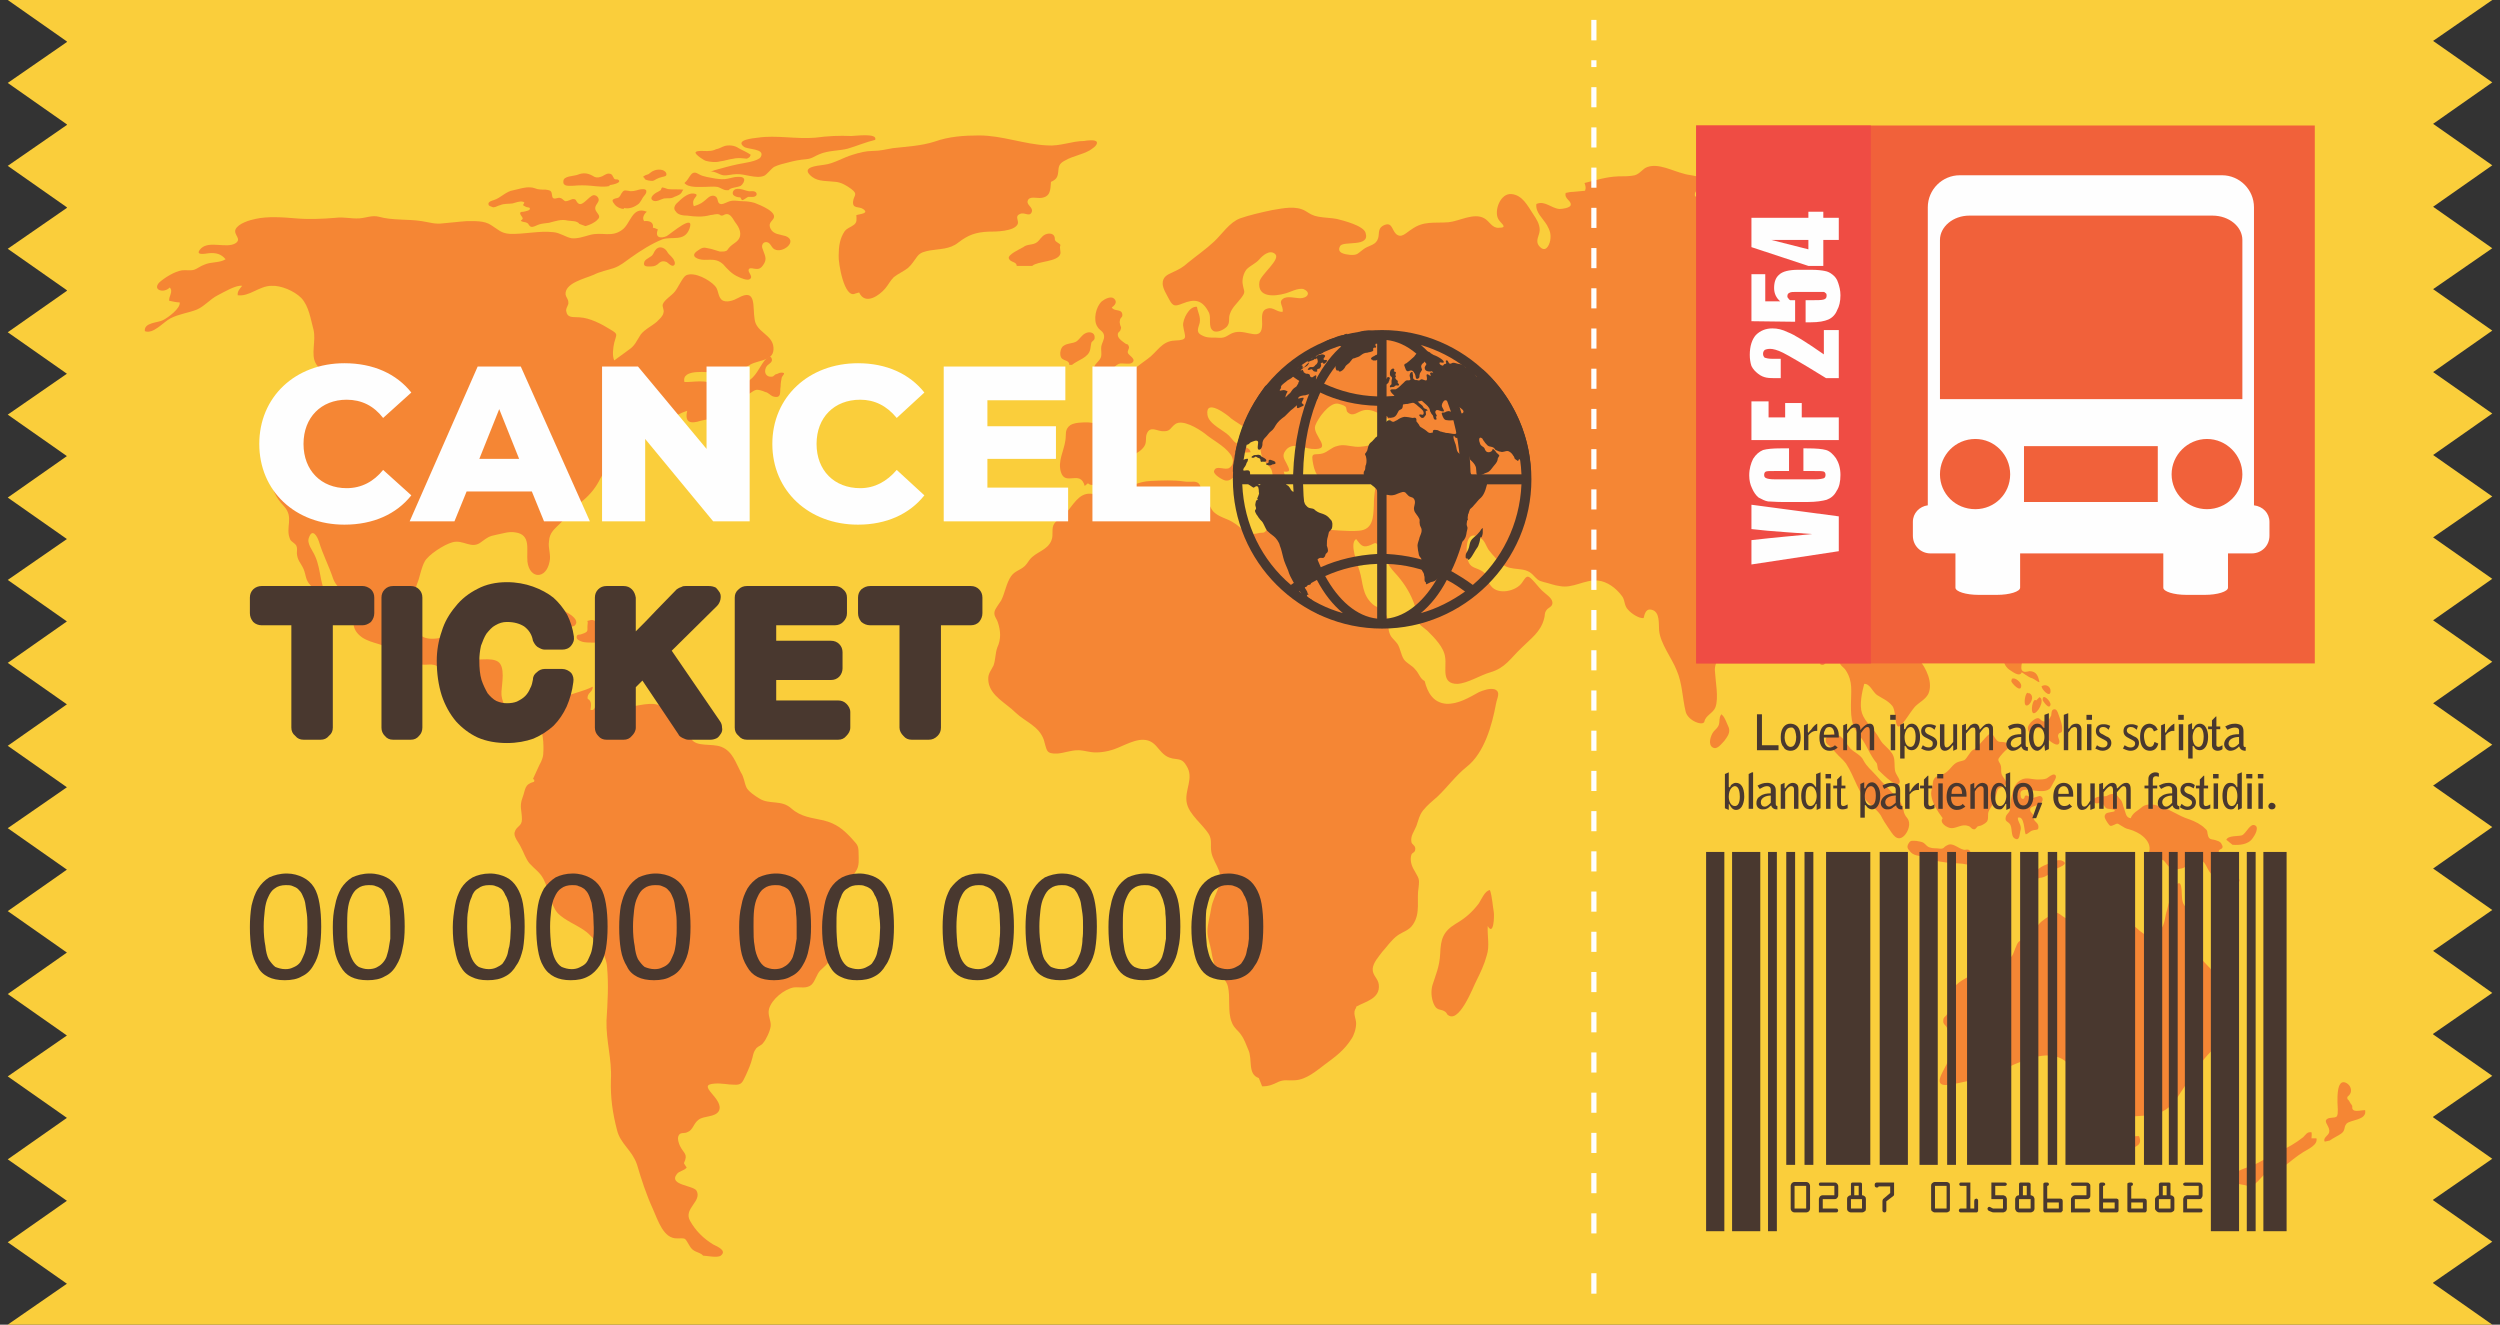 <?xml version="1.0" encoding="UTF-8"?>
<!DOCTYPE svg PUBLIC "-//W3C//DTD SVG 1.1//EN" "http://www.w3.org/Graphics/SVG/1.1/DTD/svg11.dtd">
<!-- Creator: CorelDRAW X7 -->
<svg xmlns="http://www.w3.org/2000/svg" xml:space="preserve" width="4.522in" height="2.396in" version="1.1" style="shape-rendering:geometricPrecision; text-rendering:geometricPrecision; image-rendering:optimizeQuality; fill-rule:evenodd; clip-rule:evenodd"
viewBox="0 0 4522 2396"
 xmlns:xlink="http://www.w3.org/1999/xlink">
 <rect x="0" y="0" width="4522" height="2396" fill="#333333" stroke="none"/>
 <defs>
  <style type="text/css">
   <![CDATA[
    .str0 {stroke:#FEFEFE;stroke-width:9.37}
    .str1 {stroke:#FEFEFE;stroke-width:9.37;stroke-dasharray:36.374 36.374}
    .fil6 {fill:none;fill-rule:nonzero}
    .fil5 {fill:#FEFEFE;fill-rule:nonzero}
    .fil7 {fill:#FEFEFE;fill-rule:nonzero}
    .fil1 {fill:#F58634;fill-rule:nonzero}
    .fil3 {fill:#F1613A;fill-rule:nonzero}
    .fil4 {fill:#EF4C44;fill-rule:nonzero}
    .fil0 {fill:#FACE3B;fill-rule:nonzero}
    .fil2 {fill:#49382F;fill-rule:nonzero}
   ]]>
  </style>
 </defs>
 <g id="Layer_x0020_1">
  <polygon class="fil0" points="4401,74 4508,0 4401,0 121,0 14,0 121,75 121,76 14,150 121,225 121,226 14,300 121,375 121,376 14,450 121,525 121,526 14,601 121,676 14,750 121,825 14,900 121,975 14,1049 121,1124 14,1199 121,1274 14,1349 121,1424 14,1498 121,1573 14,1648 121,1723 14,1798 121,1873 14,1947 121,2022 14,2097 121,2172 14,2247 121,2322 14,2396 121,2396 4401,2396 4508,2396 4401,2321 4401,2320 4508,2246 4401,2171 4401,2170 4508,2096 4401,2021 4401,2020 4508,1946 4401,1871 4401,1870 4508,1796 4401,1720 4508,1646 4401,1571 4508,1496 4401,1421 4508,1347 4401,1272 4508,1197 4401,1122 4508,1047 4401,972 4508,898 4401,823 4508,748 4401,673 4508,598 4401,523 4508,449 4401,374 4508,299 4401,224 4508,149 "/>
  <g id="_987238768">
   <path class="fil1" d="M2617 1833c-9,-11 -17,-1 -24,-18 -4,-10 -5,-22 -2,-33 6,-19 13,-34 14,-57 1,-26 5,-40 28,-54 17,-10 29,-20 42,-37 5,-8 11,-23 20,-24 4,11 5,29 7,40 1,7 0,44 -11,25 -1,19 4,36 -2,54 -4,15 -11,30 -18,44 -6,11 -33,84 -54,61l0 -1z"/>
   <path class="fil1" d="M2277 1950c-21,-7 -11,-34 -19,-51 -4,-9 -7,-19 -13,-27 -5,-8 -13,-12 -17,-23 -8,-20 -2,-44 -7,-65 -3,-12 -14,-19 -19,-29 -7,-10 -9,-23 -11,-35 -2,-12 -7,-23 -7,-35 0,-14 5,-29 7,-43 4,-23 22,-42 14,-67 -4,-11 -12,-22 -14,-34 -2,-12 2,-22 -5,-33 -11,-17 -34,-34 -39,-54 -6,-24 14,-46 -1,-69 -7,-12 -12,-11 -25,-13 -15,-3 -20,-12 -30,-23 -18,-20 -42,-8 -63,1 -15,7 -30,11 -46,11 -12,0 -21,-4 -32,-4 -13,0 -25,5 -37,6 -22,1 -19,-6 -25,-25 -9,-25 -33,-32 -51,-49 -17,-17 -45,-30 -49,-55 -2,-15 3,-18 9,-30 4,-11 3,-22 7,-33 7,-15 6,-30 1,-45 -2,-7 -8,-12 -6,-20 1,-5 9,-15 12,-20 7,-14 9,-31 18,-44 8,-11 20,-11 28,-22l5 -7c11,-15 33,-17 40,-36 4,-10 -1,-21 5,-30 5,-7 15,-12 21,-19 13,-14 23,-36 44,-35 10,0 16,7 25,8 10,0 19,-7 28,-11 19,-10 34,-19 56,-20 22,-1 41,-2 62,1 12,2 23,-4 28,8 2,5 -2,12 0,16 2,6 8,7 12,12 7,8 7,16 16,22 9,7 20,9 30,15 20,11 23,27 49,20 6,-1 8,1 12,-4 4,-4 0,-9 5,-13 6,-4 26,-2 33,-1 11,1 21,6 31,9 10,3 21,3 32,3 22,0 46,4 67,2 26,-2 26,-25 27,-46 0,-11 1,-21 3,-32 2,-14 0,-17 -17,-16 -21,1 -42,5 -63,5 -25,0 -31,-18 -34,-39 -2,-15 6,-8 19,-12 9,-3 16,-11 25,-13 12,-4 22,0 34,1 11,1 20,-2 31,-3 23,-1 43,14 63,-1 24,-19 -8,-30 -25,-39 -15,-9 -35,-27 -54,-23 -11,2 -19,13 -29,4 -4,-3 -1,-8 -5,-11 -2,-2 -12,-5 -14,-5 -15,-1 -35,26 -40,40 -6,17 35,45 -6,42 -14,-1 -35,-13 -47,2 -9,11 -2,17 2,26 3,7 9,15 -6,13 2,9 10,24 -7,22 -13,-1 -12,-16 -15,-25 -4,-8 -12,-13 -16,-21 -5,-10 -3,-21 -8,-32 -10,-18 -33,-28 -49,-40 -7,-7 -47,-37 -43,-7 2,17 29,28 39,38 7,7 8,12 18,16 7,4 20,5 21,14 -17,1 -16,0 -14,15 1,12 -1,16 -10,24 -8,7 -13,14 -22,12 -5,-1 -22,-11 -20,-17 3,-12 21,0 28,-6 9,-6 7,-18 1,-25 -11,-15 -32,-25 -46,-37 -12,-9 -40,-26 -53,-17 -10,7 -8,14 -24,13 -10,-1 -21,-9 -27,3 -5,10 2,18 -9,29 -8,8 -17,10 -25,19 -13,16 -19,35 -41,42 -7,2 -27,8 -32,1l-6 5c-8,-30 -35,1 -43,-25 -6,-20 5,-37 8,-57 2,-11 -2,-20 9,-28 8,-5 22,-5 32,-5 20,1 49,15 51,-13 1,-27 -21,-30 -34,-46 -19,-26 32,-17 41,-21 18,-9 34,-24 50,-35 18,-13 25,-32 49,-33 26,-1 18,-6 15,-27 -1,-11 11,-36 25,-34 2,11 7,18 5,29 -3,11 -8,18 7,24 9,4 19,2 28,3 14,1 16,-7 29,-10 23,-5 49,19 49,-15 0,-11 -3,-25 10,-28 10,-3 17,7 27,6 2,-11 -10,-18 3,-25 10,-4 24,2 33,0 11,-2 14,-11 2,-16 -10,-3 -25,6 -34,8 -18,5 -50,8 -46,-21 2,-13 38,-40 29,-50 -10,-10 -24,3 -29,9 -7,8 -16,11 -23,18 -6,7 -9,20 -7,28 2,13 6,12 -3,24 -6,8 -17,18 -20,28 -4,9 1,16 -6,24 -6,6 -19,12 -25,7 -9,-6 -3,-23 -7,-32 -12,-24 -26,-26 -48,-17 -13,5 -17,6 -24,-7 -4,-8 -12,-20 -12,-29 0,-12 8,-16 17,-20 13,-6 19,-9 29,-18 16,-13 32,-24 47,-38 14,-13 28,-35 47,-42 17,-6 39,-11 58,-15 19,-3 43,-9 61,2 8,5 12,8 23,10 11,2 23,2 33,4 12,3 48,12 52,25 9,27 -40,14 -46,24 -7,13 9,15 18,16 14,1 14,-3 24,-10 9,-7 20,-7 25,-16 6,-11 -1,-20 11,-27 16,-8 15,7 23,15 10,9 18,-2 28,-8 22,-16 41,-11 67,-13 20,-2 46,-18 65,-7 9,5 14,18 26,17 18,0 3,-8 -1,-16 -8,-15 4,-47 24,-45 20,2 29,21 39,36 6,9 12,18 12,29 0,10 -9,19 -1,29 11,13 18,0 20,-10 2,-12 -1,-19 -6,-28 -8,-13 -21,-23 -19,-38 15,-7 27,8 42,9 5,0 19,-2 20,-7 2,-8 -12,-11 -9,-22 4,-1 9,-2 14,-2l21 -2c2,-5 1,-9 -1,-14 21,-5 38,-11 61,-12 9,0 22,0 30,-2 10,-3 14,-12 23,-15 20,-7 45,7 65,12 9,3 21,3 30,7 15,6 10,8 0,18 -5,5 -11,8 -9,16 17,7 46,0 65,0 23,0 41,5 62,8 20,3 40,-7 59,-4 11,2 21,8 32,10 11,1 19,6 29,11 15,7 27,5 43,3 16,-3 35,4 40,-16 21,-1 47,-4 68,-3 13,1 20,8 32,12 11,4 21,2 33,2 12,-1 24,0 36,0 13,0 23,0 33,5 19,9 38,8 60,11 18,1 35,6 52,8 10,2 46,13 36,-6 30,-2 54,8 82,12 11,2 76,10 76,17l14 6c13,7 32,3 45,9 5,2 13,6 15,11 3,8 -3,11 -2,20 -11,3 -54,-19 -63,-6 -9,15 54,24 9,33 -10,2 -22,4 -30,12 -7,8 -8,17 -19,21 -10,4 -27,-2 -35,3 -10,5 -5,16 1,23 14,17 32,18 30,44 0,11 -6,20 -5,32 1,6 9,25 4,29 -7,5 -53,-31 -59,-37 -12,-12 -33,-29 -35,-47 -1,-12 6,-19 8,-30 2,-10 5,-20 5,-30 2,-19 -9,-9 -20,-5 -4,1 -10,1 -15,1 -5,0 -13,-5 -16,-4 -28,4 19,37 -14,44 -11,2 -19,-5 -28,-10 -10,-5 -17,-5 -28,-6 -14,-2 -16,2 -28,5 -11,4 -17,2 -27,9 -13,10 -26,33 -13,47 10,11 17,5 29,6 10,2 16,8 24,13 7,4 18,10 23,18 6,8 7,18 11,26 8,16 19,23 15,43 -3,16 -6,34 -11,50 -2,6 -3,19 -6,23 -7,9 -13,3 -22,1 -27,-5 -13,20 -16,35 -31,5 10,41 17,49 6,7 15,19 11,30 -3,10 -19,8 -22,14l-5 -2c-5,-14 -5,-27 -15,-39 -11,-12 -24,-4 -35,-13 -5,-4 -4,-14 -10,-17 -4,-2 -18,-1 -22,0 -17,3 -25,9 -24,-15 -19,-1 -15,41 5,41 8,0 19,-10 29,-2 12,10 0,13 -4,22 -11,20 19,35 27,53 9,22 17,34 17,60 0,22 -10,47 -24,64 -12,15 -25,35 -44,37 -9,2 -18,1 -27,3 -14,4 -14,12 -24,18 -19,13 -41,-14 -56,10 -3,4 -5,12 -5,13l-2 6c1,16 28,35 39,47 13,15 26,42 17,62 -5,10 -16,15 -24,23 -7,8 -12,17 -19,26 -21,30 -13,-15 -22,-27 -8,-10 -19,-14 -28,-20 -8,-6 -13,-21 -23,-20 -4,15 -9,38 -4,53 5,15 19,26 28,40 5,8 7,13 14,19 6,6 12,11 15,19 3,8 1,18 3,27 2,8 13,18 6,23 -7,5 -33,-22 -37,-26l-2 -11c-14,-17 -17,-31 -29,-47 -6,-9 -11,-13 -14,-23 -4,-12 -4,-24 -4,-37 0,-23 4,-41 -9,-61 -2,-4 -7,-7 -10,-11 -2,-4 -2,-11 -5,-14 -8,-9 -10,-1 -18,6 -4,5 -6,11 -13,8 0,0 -13,-25 -19,-37 -9,-15 -14,-31 -22,-47 -6,-14 -22,-24 -35,-19 -9,5 -13,8 -23,11 -9,2 -18,3 -25,10 -6,7 -6,17 -12,24 -5,9 -15,15 -23,20 -16,11 -34,32 -32,50 1,19 7,48 1,65 -4,11 -18,15 -20,26 -2,9 -30,-1 -34,-18 -6,-25 -6,-51 -16,-74 -9,-23 -30,-49 -32,-73 -1,-11 2,-33 -13,-37 -10,-3 -13,6 -15,15 -8,1 -22,-8 -28,-15 -8,-8 -5,-18 -12,-26 -10,-13 -25,-25 -43,-27 -24,-2 -45,15 -69,10 -9,-1 -19,-5 -28,-7 -12,-3 -12,-5 -21,-14 -15,-15 -37,-5 -54,-18 -9,-7 -18,-17 -25,-26 -5,-7 -7,-17 -15,-22 -28,-18 -27,23 -23,40 4,14 13,13 24,19 15,8 9,18 18,28 13,17 46,9 56,-6 7,-10 9,-16 19,-5 5,5 11,13 17,19 6,6 18,13 19,21 1,9 -7,9 -11,15 -4,6 -2,9 -4,15 -6,24 -24,36 -41,53 -20,19 -29,36 -56,44 -18,5 -41,20 -60,21 -30,0 -19,-29 -22,-48 -2,-18 -19,-35 -32,-48 -9,-8 -15,-9 -18,-21 -3,-11 -3,-22 -8,-33 -7,-18 -19,-36 -33,-51 -14,-15 -17,-27 -27,-44 -8,-15 -8,-9 -20,-5 -12,4 -15,-2 -23,-12 -13,8 3,46 6,57 7,22 4,43 24,61 8,7 17,6 23,17 6,10 5,19 6,30 3,14 8,14 16,25 5,8 6,19 11,27 5,8 15,11 21,19 7,7 8,16 17,21 5,20 15,39 39,41 21,1 41,-11 59,-21 7,-3 20,-8 29,-5 11,5 4,15 2,26 -7,38 -21,89 -53,114 -20,16 -35,37 -53,54 -9,8 -18,15 -26,25 -7,9 -8,17 -12,28 -4,10 -11,18 -9,29 1,5 7,6 7,12 0,8 -5,6 -7,11 -3,9 0,20 5,28 8,15 10,14 8,31 -4,23 4,46 -10,67 -7,11 -18,13 -28,20 -11,8 -19,20 -28,30 -6,8 -16,19 -17,30 -1,12 10,18 11,29 3,26 -26,31 -41,40 0,1 0,1 0,2 -7,9 0,19 0,28 0,10 -4,22 -9,29 -13,20 -28,31 -47,45 -16,12 -34,28 -55,29 -14,1 -18,-2 -30,3 -10,5 -17,8 -29,8l-6 -15z"/>
   <path class="fil1" d="M3113 1292c6,2 11,18 14,24 3,9 -2,16 -8,24 -5,5 -13,17 -21,12 -9,-5 -4,-21 1,-28 3,-4 8,-7 10,-13 2,-6 0,-13 4,-18l0 -1z"/>
   <path class="fil1" d="M3497 1452c-2,-5 -4,-12 -4,-17 0,-6 3,-11 3,-17 0,-12 8,-15 19,-18 10,-4 14,-14 23,-20 5,-3 10,-3 15,-5 4,-2 11,-16 15,-18 9,-4 22,-23 30,-29 8,-6 10,14 20,14 4,0 11,0 14,4 4,5 -1,9 -5,12 -3,3 -6,6 -9,10 -5,6 -4,7 0,14 3,7 1,10 2,16 1,6 5,9 7,13 3,6 2,9 -4,12 -7,3 -9,2 -11,10 -2,5 -2,10 -5,16 -2,7 -8,13 -10,19 -2,5 0,11 -2,16 -1,4 -7,7 -11,9 -2,1 -5,1 -7,2 -2,2 -3,4 -5,5 -6,1 -7,-5 -12,-6 -11,-4 -20,4 -30,4 -8,0 -23,-10 -16,-18 0,0 -13,-17 -17,-28z"/>
   <path class="fil1" d="M3303 1343c-4,-14 13,-18 23,-13 10,6 14,16 21,24 8,8 19,11 24,22 6,11 14,17 22,26 14,16 29,30 43,47 4,5 5,10 7,16 1,7 3,10 7,15 7,9 2,24 -6,32 -13,12 -21,-4 -28,-14 -5,-7 -10,-15 -14,-23 -5,-8 -12,-13 -18,-19 -23,-19 -29,-51 -45,-75 -6,-8 -12,-12 -18,-19 -5,-5 -10,-12 -16,-16l-2 -3z"/>
   <path class="fil1" d="M3576 1562c-4,-2 -10,2 -14,2 -6,0 -11,-2 -16,-2 -11,-1 -23,-1 -33,-3 -11,-1 -21,-6 -32,-9 -9,-2 -21,-2 -27,-11 -4,-4 -5,-8 -2,-13 4,-7 7,-5 14,-5 4,1 10,1 14,4 4,3 6,7 11,8 5,2 12,1 17,2 9,1 7,-3 14,-6 10,-6 20,6 30,8 3,1 7,-2 10,1 3,2 2,6 4,8 4,7 13,6 13,13l-3 3z"/>
   <path class="fil1" d="M3635 1490c-3,-4 -9,-4 -7,-12 1,-5 5,-7 7,-11 2,-5 1,-11 2,-16 0,-5 2,-11 3,-16 1,-9 7,-20 15,-24 10,-6 20,-1 31,-1 5,0 11,0 16,-2 3,-2 10,-8 14,-7 6,2 1,10 -1,13 -2,4 -4,8 -6,11 -6,8 -20,6 -29,5 -8,-1 -29,-6 -25,9 0,3 1,6 4,6 4,0 2,-5 5,-6 4,-1 9,4 13,4 4,0 11,-4 14,-3 6,3 4,10 0,13 -6,6 -23,4 -18,15 2,3 4,4 5,7 0,2 0,5 1,7 2,5 7,6 8,12 1,9 -4,6 -10,8 -5,1 -9,7 -13,7 -3,-6 -2,-34 -14,-30 -1,7 7,13 5,22 -2,5 -1,21 -10,16 -9,-4 -4,-20 -10,-27z"/>
   <path class="fil1" d="M3512 1138c4,16 -40,3 -24,-12 4,-3 7,-2 11,-3 3,0 7,-3 10,-4 12,0 0,15 2,18l1 1z"/>
   <path class="fil1" d="M3613 1080c1,7 5,28 17,17 6,-6 5,-20 6,-28 2,-9 8,-18 8,-27 1,-17 -14,-9 -18,0 -5,11 -13,38 -13,38z"/>
   <path class="fil1" d="M3709 1296c-1,4 -6,9 -11,9 -6,0 -7,-5 -11,-6 -6,-1 -18,10 -19,17 0,4 1,11 7,8 1,0 3,-4 4,-5 2,-2 6,-2 8,-2 13,0 10,11 16,19 5,5 20,17 22,7 1,-5 -4,-10 -2,-14 2,-6 7,-1 7,-9 1,-9 -4,-20 -7,-29 -1,-3 -3,-9 -8,-8 -5,1 -4,8 -5,12l-1 1z"/>
   <path class="fil1" d="M3657 1216c-4,10 -18,-2 -23,-5 -8,-6 -11,-15 -10,-24 20,-5 -13,-54 19,-37 4,2 10,2 13,5 4,4 2,9 3,14 2,6 3,6 2,12 -1,5 -2,10 -3,15 -1,4 -3,12 -1,16 3,5 9,3 14,2 13,0 16,10 18,20 -5,-1 -10,-7 -16,-8 -3,-1 -16,-10 -16,-10z"/>
   <path class="fil1" d="M3683 1588c-8,-10 7,-20 18,-24 7,-3 21,-11 29,-7 15,6 -9,13 -12,15 -10,7 -16,15 -29,16 -2,1 -4,2 -6,0z"/>
   <path class="fil1" d="M3638 1232c0,3 18,23 18,8 0,-6 -12,-16 -17,-12l-1 4z"/>
   <path class="fil1" d="M3693 1242c0,5 15,21 16,9 1,-10 -10,-15 -17,-9l1 0z"/>
   <path class="fil1" d="M3671 1254c11,6 0,24 -6,22 -6,-1 -1,-28 4,-22l2 0z"/>
   <path class="fil1" d="M3689 1261c11,5 -4,31 -11,29 -6,-2 -1,-29 5,-23l6 -6z"/>
   <path class="fil1" d="M3709 1275c1,-7 -16,-23 -14,-8 0,0 11,18 14,8z"/>
   <path class="fil1" d="M3767 1965c8,3 12,-7 18,-12 7,-4 9,-11 18,-13 0,5 1,11 -1,16 -2,5 -6,5 -8,9 -4,10 1,17 4,28 2,7 -1,9 4,15 2,4 11,9 15,11 4,3 9,7 14,8 9,1 9,-3 15,-5 20,-6 44,-1 64,-11 21,-9 31,-31 43,-48 14,-21 30,-45 47,-62 17,-16 28,-37 34,-59 6,-26 -10,-47 -22,-70 -11,-23 -30,-31 -40,-53 -4,-9 1,-14 1,-25 0,-12 -4,-28 -8,-40 -4,-9 -14,-12 -17,-23 -3,-7 1,-41 -10,-32 -8,6 -16,37 -18,46 -5,16 -3,22 -11,36 -6,12 -4,19 -16,15 -11,-3 -21,-10 -29,-18 -9,-8 -27,-8 -26,-21 1,-15 29,-34 21,-40 -7,-7 -31,-9 -41,-12 -17,-5 -13,4 -23,16 -8,10 -15,2 -23,9 -5,4 -11,21 -11,28 -8,2 -18,6 -26,2 -13,-8 -13,-14 -28,-3 -9,5 -20,13 -24,22 -6,12 -2,17 -16,21 -4,1 -8,-2 -12,1 -7,4 -7,9 -10,15 -4,11 -6,17 -17,22 -18,10 -39,11 -58,23 -19,12 -37,17 -42,40 -2,11 -2,23 -6,33 -3,6 -7,5 -7,12 -1,7 5,8 7,14 7,18 6,50 -1,65 -7,15 -27,42 5,37 21,-3 40,-9 61,-12 21,-2 38,-17 57,-25 36,-15 81,-31 106,11 4,6 10,26 17,29z"/>
   <path class="fil1" d="M3928 1572c-3,0 -11,-13 -15,-16 -4,-2 -11,-4 -15,-1 -5,2 -7,10 -13,3 -5,-4 -1,-8 1,-13 10,-23 -16,-40 -35,-45 -6,-1 -10,-4 -15,-7 -6,-4 -6,-4 -12,-1 -7,3 -7,3 -12,-4 -3,-5 -8,-11 -3,-16 2,-3 15,-3 16,-5 2,-4 -12,-3 -15,-5 -4,-2 -4,-8 -9,-9 -5,-2 -13,4 -13,-5 0,-9 16,-7 22,-8 4,-2 7,-4 12,-4 6,0 6,1 10,6 2,3 5,5 6,8 2,4 2,8 4,12 3,8 3,17 12,18 4,-10 12,-13 19,-19 7,-7 19,-7 29,-4 21,5 38,19 58,25 11,4 21,9 29,17 5,4 3,7 5,13 2,6 5,6 11,7 5,2 10,2 13,7 1,2 3,5 2,7 -1,3 -5,3 -6,5 -3,4 2,10 5,13 4,5 4,9 7,14 3,6 8,3 13,7 3,3 7,10 9,14 10,16 -9,6 -16,6 -13,-1 -23,-3 -33,-12 -8,-9 -9,-23 -23,-27 -10,-3 -14,3 -19,10 -7,10 -12,7 -21,10l-8 -1z"/>
   <path class="fil1" d="M4038 1528c12,1 28,0 36,-11 4,-5 13,-20 5,-24 -9,-5 -16,15 -24,18 -7,2 -25,0 -28,8l11 9z"/>
   <path class="fil1" d="M3819 2100c-5,-16 1,-30 9,-44 7,-10 6,-6 18,-2 8,2 14,1 23,1 7,17 -6,18 -17,25 -10,6 -13,18 -25,20l-8 0z"/>
   <path class="fil1" d="M3675 627c-3,-5 -7,-18 2,-18 6,0 10,11 12,15 7,13 17,20 25,31 8,10 23,22 27,34 3,5 2,12 4,18 3,6 9,9 9,17 -9,2 -17,-9 -24,-14 -11,-8 -10,-11 -15,-24 -8,-16 -25,-34 -36,-48l-4 -11z"/>
   <path class="fil1" d="M3766 800c-5,-9 -18,-15 -14,-28 1,-5 7,-4 7,-13 1,-6 -6,-12 0,-16 7,-4 26,11 32,13 11,4 25,4 24,19 -3,1 -7,3 -8,6 -1,3 -2,11 -4,13 -8,5 -18,-9 -25,-11 -1,5 0,10 -4,13l-8 4z"/>
   <path class="fil1" d="M3720 918c-3,-4 -13,-5 -15,-8 -2,-6 6,-15 10,-18 6,-6 9,-8 17,-10 6,-2 17,0 22,-4 6,-4 6,-12 12,-16 8,-5 11,1 15,-10 4,-15 -6,-28 -4,-43 23,-7 22,19 25,36 2,17 15,35 12,54 -12,-1 -21,6 -33,3 -3,6 -1,15 -8,17 -11,3 -10,-7 -16,-12 -9,-8 -27,-6 -33,2l-4 9z"/>
   <path class="fil1" d="M3708 959c-1,-11 -20,-24 -12,-34 11,-13 20,13 33,12 2,10 -14,34 -21,23l0 -1z"/>
   <path class="fil1" d="M4069 2148c-6,-9 -40,-1 -28,-23 6,-10 30,-14 40,-20 14,-7 27,-15 41,-22 16,-7 30,-15 44,-26 5,-5 7,-10 15,-9 1,4 0,8 0,11 3,0 6,0 9,0 3,12 -16,20 -24,25 -13,8 -24,18 -35,26 -12,8 -26,6 -36,15 -8,8 -13,16 -24,21l-2 2z"/>
   <path class="fil1" d="M4205 2065c-4,-7 7,-11 8,-17 2,-8 -7,-16 -6,-21 3,-8 16,-3 20,-8 3,-5 1,-19 1,-25 0,-10 -1,-41 14,-36 8,3 12,11 10,18 -1,4 -5,7 -6,8 -1,6 2,4 4,9 1,2 3,5 4,6 2,3 -1,6 3,9 4,3 15,0 21,0 4,19 -28,17 -34,25 -5,6 -1,12 -10,18 -6,4 -13,7 -20,12l-9 2z"/>
   <path class="fil1" d="M1939 660c11,-9 30,-13 33,-28 1,-4 1,-8 2,-12 2,-4 6,-4 6,-9 1,-10 -10,-12 -17,-8 -6,3 -10,10 -15,14 -7,5 -17,3 -25,9 -4,3 -7,13 -4,20 3,7 15,5 15,13 0,0 0,0 0,1l5 0z"/>
   <path class="fil1" d="M1867 481c10,-9 47,-7 51,-22 1,-4 -2,-11 0,-15 1,-4 -11,-6 -10,-12 0,-10 -10,-11 -17,-8 -7,3 -10,10 -15,14 -8,6 -18,3 -25,9 -5,3 -30,14 -26,21 3,7 14,5 14,13 0,0 22,0 22,0l6 0z"/>
   <path class="fil1" d="M1978 670c1,-12 6,-12 12,-21 4,-6 1,-15 2,-22 1,-7 6,-13 5,-20 -1,-8 -8,-9 -12,-16 -8,-12 -3,-36 8,-46 5,-4 16,-10 22,-5 7,6 1,13 -4,16 4,8 17,2 19,12 1,6 -3,6 -4,10 -1,5 -1,4 0,9 1,5 3,4 1,9 -1,5 -6,4 -5,11 1,6 9,11 13,14 4,3 5,0 7,6 1,4 -3,7 -2,11 1,5 16,11 8,18 -4,4 -19,0 -24,2 -7,3 -11,10 -19,12 -5,2 -18,-1 -21,4l-6 -4z"/>
   <path class="fil1" d="M1554 529c11,24 37,5 47,-7 6,-7 9,-14 16,-21 8,-6 17,-10 25,-16 7,-6 11,-13 17,-21 6,-8 14,-9 23,-11 18,-3 36,-2 51,-14 18,-14 32,-19 55,-20 12,0 47,0 53,-14 2,-7 -6,-14 4,-18 8,-4 17,6 21,-3 4,-9 -10,-13 -7,-21 3,-9 17,-4 24,-5 17,-2 17,-14 18,-29 9,-4 12,-8 13,-17 1,-11 1,-16 13,-22 14,-8 30,-10 44,-18 3,-2 15,-9 13,-15 -2,-5 -18,-3 -23,-2 -22,0 -44,10 -67,8 -42,-2 -81,-18 -123,-18 -27,0 -55,2 -80,11 -25,8 -50,9 -76,12 -12,2 -23,5 -36,5 -13,0 -24,3 -37,7 -17,5 -34,16 -51,18 -13,2 -45,4 -22,22 12,9 28,7 43,9 10,1 20,7 28,13 13,10 4,11 3,23 -1,13 11,8 18,13 12,8 -5,9 -12,11 0,8 2,13 -5,18 -5,4 -11,5 -16,11 -9,13 -11,28 -11,44 -1,13 10,79 30,69l7 -2z"/>
   <path class="fil1" d="M1284 311c7,-3 17,5 24,6 8,1 16,-2 24,-2 14,-1 36,9 50,3 5,-2 12,-12 18,-16 8,-4 17,-6 25,-8 11,-3 21,-5 33,-6 11,-1 14,-5 24,-9 16,-7 35,-6 51,-10 17,-5 33,-12 50,-16 5,-13 -36,-7 -43,-7 -22,-1 -43,0 -65,3 -35,3 -71,-5 -104,0 -9,1 -41,4 -26,16 6,6 40,3 31,19 -5,8 -32,11 -41,13 -15,3 -28,7 -43,11l-8 3z"/>
   <path class="fil1" d="M1358 280c-7,-5 -15,-8 -22,-12 -7,-5 -17,-6 -25,-4 -6,2 -10,5 -16,6 -4,2 -8,3 -13,3 -4,1 -23,-2 -24,3 0,4 15,14 19,15 7,2 18,3 25,1 9,-1 16,-4 25,-5 4,-1 8,-1 12,-1 4,0 9,1 12,1 2,-1 4,-2 5,-3l2 -4z"/>
   <path class="fil1" d="M1292 452c-5,-2 -12,-3 -17,-4 -7,0 -9,3 -14,6 -14,10 2,16 13,16 14,0 23,-2 34,8 8,9 16,18 28,23 4,2 16,7 20,4 7,-4 -2,-11 -2,-16 0,-5 6,-4 10,-3 7,1 11,1 16,-6 9,-12 3,-18 -1,-31 -2,-5 1,-12 8,-11 7,1 8,10 14,13 15,8 43,-15 20,-24 -10,-3 -22,-3 -27,-13 -4,-8 -1,-11 4,-17 11,-13 -23,-26 -33,-30 -7,-2 -14,-3 -21,-3 -10,0 -17,-3 -27,1 -5,2 -13,7 -17,2 -3,-5 -1,-11 -9,-13 -8,-1 -13,7 -19,11 -5,4 -11,6 -17,8 -2,-5 -2,-10 2,-15 4,-5 5,-7 -3,-8 -10,-1 -22,10 -28,16 -5,4 -9,11 -4,16 4,7 14,8 21,8 14,2 28,3 42,-1 5,0 11,-3 16,-1 1,0 2,2 4,2 3,0 4,-1 6,-2 11,-4 15,10 21,17 8,11 11,24 -1,33 -5,4 -9,6 -13,11 -3,5 -5,6 -12,6 -1,0 -3,0 -4,0l-10 -3z"/>
   <path class="fil1" d="M1339 357c-4,0 -10,-1 -13,-5 -2,-4 1,-9 5,-10 8,-2 17,3 24,4 3,0 8,-1 11,1 4,2 3,7 0,8 -3,2 -8,1 -12,1 -4,1 -8,6 -12,6l-3 -5z"/>
   <path class="fil1" d="M1236 343c-10,-1 -20,0 -28,-1 -2,-1 -9,-3 -10,-3 -2,1 -2,4 -3,5 -2,1 -3,2 -5,3 -5,2 -16,10 -10,15 6,5 16,-2 21,-3 8,-1 12,1 19,-3 5,-2 12,-4 14,-10l2 -3z"/>
   <path class="fil1" d="M1318 344c3,-5 17,-5 22,-8 3,-2 7,-8 6,-12 -2,-5 -9,-4 -13,-4 -5,0 -10,2 -16,3 -8,2 -15,1 -23,0 -9,-2 -22,-3 -30,-8 -5,-3 -10,-5 -15,2 -4,5 -5,9 -11,14 7,9 27,7 38,7 7,0 14,-1 21,0 6,1 11,6 17,6l4 0z"/>
   <path class="fil1" d="M1128 376c10,3 21,-2 28,-8 3,-4 5,-7 7,-11 2,-3 7,-7 6,-12 -1,-4 -9,-3 -13,-2 -7,2 -13,4 -20,2 -7,-1 -8,-1 -12,5 -3,6 -4,8 -11,9 -7,2 -6,5 -1,11 4,5 11,8 17,8l-1 -2z"/>
   <path class="fil1" d="M1166 322c-2,3 8,5 11,5 4,1 7,-1 10,-3 4,-2 7,-3 11,-4 4,-1 9,-1 7,-7 -4,-8 -17,-7 -23,-4 -3,1 -6,4 -9,6 -3,1 -7,2 -10,5l3 2z"/>
   <path class="fil1" d="M1165 476c0,-6 8,-9 12,-12 5,-3 5,-7 8,-11 6,-9 16,-6 21,1 3,6 6,7 10,12 3,3 7,11 3,14 -4,3 -10,-4 -13,-6 -5,-2 -9,-2 -13,1 -5,5 -9,7 -16,7 -5,0 -14,1 -12,-7l0 1z"/>
   <path class="fil1" d="M1101 335c3,0 26,-4 17,-10 -1,-1 -4,0 -6,-1 -3,-2 -1,-2 -3,-4 -2,-5 -4,-6 -9,-6 -6,1 -9,5 -14,6 -5,2 -10,1 -14,-2 -9,-5 -17,-6 -27,-2 -8,3 -26,2 -26,12 -1,10 11,8 18,8 11,-1 21,-1 32,0 10,1 26,3 35,0l-3 -1z"/>
   <path class="fil1" d="M1059 409c7,-2 17,-6 22,-12 9,-8 -7,-13 -4,-23 1,-4 5,-7 6,-12 0,-5 -4,-9 -9,-9 -9,1 -21,23 -29,14 -4,-4 -2,-7 -9,-7 -4,1 -9,4 -13,4 -4,-1 -5,-5 -10,-6 -4,-1 -8,2 -11,1 -4,-1 -3,-6 -4,-9 -1,-6 -5,-6 -11,-7 -5,0 -10,0 -15,-1 -4,-1 -8,-3 -12,-3 -11,-1 -21,3 -31,5 -14,2 -23,14 -36,18 -3,1 -12,3 -9,9 1,2 6,3 8,4 5,0 8,-3 13,-4 7,-3 14,-2 22,-3 4,-1 14,-5 19,-3 4,1 2,2 0,6 1,1 3,2 5,3 1,1 6,1 7,2 3,5 -8,6 -11,7 -5,0 -8,1 -5,6 3,5 6,6 0,10 2,3 7,2 11,4 4,2 3,5 7,7 4,2 11,-3 15,-4 6,-2 12,-2 18,-3 12,-3 22,-7 34,-4 6,1 17,0 21,6l11 4z"/>
   <path class="fil1" d="M1398 681c-14,3 -18,-11 -10,-20 3,-3 10,-6 8,-12 -2,-8 -10,0 -13,3 -10,13 -16,30 -31,38 -6,3 -13,4 -17,10 -5,6 -6,11 1,13 5,2 13,2 17,0 6,-2 9,-7 16,-8 4,0 11,2 15,4 6,1 9,6 14,8 17,5 12,-9 14,-18 0,-5 1,-12 2,-16 2,-5 9,-9 -1,-9 -4,0 -7,3 -10,3l-5 4z"/>
   <path class="fil1" d="M1073 778c-10,2 -17,5 -27,5 -4,-7 -3,-16 2,-21 7,-7 13,-7 23,-8 4,-12 3,-20 -10,-24 -7,-2 -23,-6 -27,-14 -2,-5 1,-13 -2,-18 -3,-6 -9,-7 -14,-10 -11,-5 -22,3 -32,9 -5,3 -10,8 -16,10 -6,3 -11,2 -17,4 -4,1 -14,3 -13,8 2,5 12,5 16,4 11,-2 21,-5 33,-4 6,1 11,3 16,4 5,0 11,0 16,1 2,0 3,1 5,1 2,7 -8,5 -12,5 -6,0 -11,0 -16,2 -14,3 -14,9 -22,20 -7,9 -12,15 -15,27 -2,9 -2,26 11,17 5,-3 9,-11 12,-15 5,-5 9,-11 12,-17 6,-10 13,-19 24,-23 5,-1 11,-3 11,3 0,5 -6,10 -9,13 -5,8 -2,5 2,11 3,5 2,10 -2,14 -5,6 -14,11 -8,19 5,6 15,7 22,5 8,-2 16,-6 22,-10 6,-4 10,-9 15,-14l0 -4z"/>
   <path class="fil1" d="M975 1385c6,-11 8,-16 8,-29 0,-16 0,-54 -26,-41 -9,5 -10,11 -23,8 -8,-3 -19,-9 -26,-14 -9,-6 -20,-12 -26,-20 -6,-9 -5,-19 -10,-28 -12,-20 -24,-24 -45,-32 -19,-7 -29,-28 -50,-27 -24,2 -45,-4 -65,-19 -10,-8 -13,-14 -27,-18 -10,-3 -21,-6 -30,-12 -22,-16 -14,-30 -16,-53 -2,-23 -30,-32 -37,-55 -7,-21 -18,-42 -25,-65 -3,-10 -12,-25 -18,-8 -5,11 7,24 11,34 6,13 8,28 11,43 2,11 7,20 4,31 -8,-1 -18,-16 -24,-22 -9,-10 -7,-17 -12,-29 -5,-11 -11,-15 -12,-28 0,-5 1,-10 -1,-14 -3,-5 -9,-7 -11,-11 -10,-22 8,-40 -12,-61 -15,-16 -19,-28 -25,-50 -5,-21 11,-43 21,-61 7,-12 9,-20 19,-29 9,-7 18,-10 23,-21 6,-12 8,-24 14,-35 8,-17 13,-5 26,-12 23,-11 -15,-39 -20,-50 -9,-16 1,-41 -4,-61 -5,-18 -8,-42 -22,-57 -13,-13 -37,-23 -54,-22 -22,0 -40,20 -61,17 -1,-7 4,-12 8,-17 -11,-2 -34,12 -44,17 -14,7 -24,20 -38,26 -15,6 -33,8 -48,16 -13,7 -31,29 -46,23 -2,-16 24,-15 33,-20 8,-4 32,-21 30,-32 -7,0 -13,-2 -19,-3 -1,-8 8,-17 1,-24 -10,11 -32,5 -19,-9 10,-9 28,-20 41,-22 7,-1 15,1 22,-1 6,-2 12,-7 18,-9 13,-6 28,-3 39,-10 -8,-10 -18,-12 -30,-11 -7,1 -28,5 -14,-9 15,-14 46,1 62,-9 12,-8 -4,-15 0,-25 5,-11 26,-17 36,-19 22,-5 50,-3 73,-1 22,2 49,1 72,-1 15,-2 28,2 43,1 13,-1 23,-6 35,-3 25,7 52,4 78,8 13,2 24,6 38,4 14,-1 28,-3 43,-4 15,0 32,-1 44,7 13,8 18,15 34,16 27,1 53,-6 79,-3 12,1 22,9 33,11 11,1 22,-3 33,-6 22,-6 39,5 58,-9 16,-11 18,-44 45,-33 -5,4 -9,11 -5,17 8,-1 18,1 16,12 3,0 6,2 9,3 -6,15 5,17 16,12 7,-4 52,-43 41,-13 -9,24 -32,13 -49,19 -20,8 -40,21 -57,33 -10,7 -19,15 -31,19 -12,4 -24,6 -36,12 -16,7 -53,15 -51,36 1,5 5,8 5,14 1,5 -4,8 -4,15 2,14 12,11 24,12 19,1 40,12 56,22 15,9 11,8 7,24 -2,9 -4,23 0,32 8,-6 18,-13 26,-19 12,-8 14,-16 22,-28 8,-10 20,-15 29,-23 5,-5 11,-10 12,-16 2,-6 -3,-11 -1,-16 3,-8 17,-16 22,-23 5,-6 14,-26 20,-29 15,-7 42,8 52,19 7,7 5,18 12,25 8,7 23,1 30,-3 34,-19 26,16 30,39 3,23 32,27 34,50 2,25 -23,22 -41,31 -10,6 -20,13 -30,15 -11,3 -22,1 -34,0 -12,0 -62,-8 -56,17 11,1 45,-6 50,6 3,7 -7,17 -8,24 -3,14 3,12 10,18 22,18 -7,18 -22,22 -19,6 -30,4 -25,-18 -12,4 -21,9 -32,16 -11,7 -19,14 -29,24 -11,10 -22,16 -34,24 -26,17 -52,37 -65,64 -8,15 -20,28 -33,38 -14,11 -23,23 -36,37 -11,11 -20,17 -21,33 -2,13 4,24 1,37 -6,32 -36,32 -40,0 -2,-22 7,-49 -22,-53 -12,-2 -22,2 -33,4 -15,3 -17,5 -28,13 -18,15 -33,-5 -53,1 -15,4 -44,23 -50,35 -5,9 -8,23 -11,33 -4,11 -8,21 -8,33 0,12 3,23 6,34 1,9 -1,27 7,34 15,12 53,2 65,-10l0 -3c5,-18 4,-30 25,-33 13,-1 35,-9 31,13 -1,5 -7,13 -10,18 -2,6 -4,14 -7,20 -7,11 -23,22 -20,37 15,4 42,-4 55,5 13,9 7,39 6,54 -1,16 8,36 25,42 14,5 40,-18 47,5l8 9c3,-4 8,-6 11,-10 5,-6 4,-11 7,-18 3,-9 8,-15 18,-19 16,-7 34,-10 49,-18 1,10 -11,11 -9,22 8,4 6,13 5,20 11,3 8,-14 14,-21 9,-10 16,-6 27,0 8,4 17,11 25,14 10,2 23,-2 32,-3 10,-1 20,-2 29,3 9,5 11,14 18,21 6,6 15,9 22,15 9,8 9,14 15,23 9,16 38,8 55,15 20,8 26,29 35,46 6,9 6,18 10,27 3,7 16,16 23,20 18,12 40,2 58,18 18,16 37,17 59,22 23,6 35,16 50,32 9,11 13,11 13,27 0,11 2,23 -5,33 -5,9 -15,15 -22,24 -7,10 -7,20 -12,31 -9,23 -14,38 -13,64 0,11 3,23 1,34 -2,14 -9,17 -18,26 -7,7 -9,19 -16,26 -9,8 -21,4 -32,5 -17,3 -40,21 -45,39 -3,11 4,21 3,31 -1,9 -8,24 -14,31 -3,4 -8,5 -12,9 -5,7 -5,9 -7,17 -3,12 -7,21 -12,32 -6,12 -7,18 -21,17 -12,0 -23,-3 -35,-2 -37,2 19,28 7,50 -7,11 -26,8 -36,15 -10,7 -10,19 -21,23 -6,3 -13,-1 -16,7 -2,5 1,14 3,18 7,14 15,14 7,31l5 8c-5,6 -14,6 -18,12 -15,20 31,20 36,30 10,19 -24,32 -12,54 10,18 24,32 42,43 8,4 25,11 14,20 -6,5 -27,0 -35,0l3 0c-9,-8 -18,-5 -25,-18 -9,-15 -6,-13 -22,-13 -25,1 -35,-33 -44,-53 -12,-26 -21,-54 -29,-81 -9,-26 -30,-37 -36,-62 -8,-31 -12,-58 -11,-91 2,-37 -9,-70 -8,-107 2,-33 4,-64 1,-97 -1,-22 -22,-53 -41,-66 -14,-10 -35,-18 -48,-31 -14,-16 -16,-43 -26,-62 -7,-13 -15,-17 -25,-28 -7,-8 -11,-21 -16,-30 -3,-7 -14,-19 -11,-27 3,-11 13,-10 13,-23 0,-16 -5,-23 1,-39 6,-16 3,-24 21,-29 1,-4 0,-4 -2,-5l11 -24z"/>
   <path class="fil1" d="M918 1098c-14,-5 -3,-16 6,-19 8,-2 19,-1 27,-1 10,0 19,-2 28,2 9,4 15,12 23,16 8,4 51,21 38,35 -4,5 -20,1 -26,2 -14,1 -16,5 -19,-9 -4,-16 -14,-19 -29,-24 -5,-2 -13,-8 -17,-8 -9,-1 -12,7 -21,5l-10 1z"/>
   <path class="fil1" d="M1054 1161c-4,-1 -11,-4 -11,-8 0,-7 5,-4 9,-6 15,-5 9,-6 11,-19 1,-6 -4,-4 4,-6 5,-2 9,1 13,3 10,4 44,10 42,23 -1,11 -14,6 -22,7 -6,1 -6,3 -10,5 -5,3 -28,3 -36,1z"/>
  </g>
  <g id="_987240560">
   <path class="fil2" d="M581 1676c0,15 -1,28 -3,40 -2,12 -6,22 -11,30 -5,9 -12,16 -21,20 -8,5 -19,7 -31,7 -12,0 -22,-2 -30,-6 -8,-4 -15,-10 -19,-19 -5,-8 -9,-18 -11,-30 -2,-12 -3,-25 -3,-41 0,-14 1,-27 3,-39 3,-12 6,-22 12,-31 5,-8 12,-15 20,-20 9,-4 19,-7 32,-7 11,0 21,3 29,7 8,4 15,10 20,18 5,8 8,18 10,30 2,12 3,26 3,41zm-25 2l0 0c0,-9 0,-18 -1,-25 -1,-7 -2,-14 -3,-20 -1,-5 -3,-10 -5,-14 -2,-5 -5,-8 -8,-11 -2,-2 -6,-4 -9,-5 -4,-2 -8,-2 -13,-2 -8,0 -15,2 -20,6 -5,3 -9,9 -12,16 -3,6 -5,14 -6,23 -1,9 -2,19 -2,30 0,14 1,25 3,35 1,10 3,18 6,24 4,6 8,11 12,14 5,2 11,4 18,4 6,0 10,-1 14,-3 5,-2 8,-4 11,-7 3,-3 5,-7 7,-12 2,-4 4,-9 5,-15 1,-5 2,-11 2,-18 1,-6 1,-13 1,-20z"/>
   <path class="fil2" d="M732 1676c0,15 -1,28 -4,40 -2,12 -6,22 -11,30 -5,9 -12,16 -21,20 -8,5 -19,7 -31,7 -12,0 -22,-2 -30,-6 -8,-4 -14,-10 -19,-19 -5,-8 -9,-18 -11,-30 -2,-12 -3,-25 -3,-41 0,-14 1,-27 4,-39 2,-12 6,-22 11,-31 5,-8 12,-15 20,-20 9,-4 19,-7 32,-7 12,0 22,3 30,7 8,4 14,10 19,18 5,8 9,18 11,30 2,12 3,26 3,41zm-26 2l0 0c0,-9 0,-18 -1,-25 0,-7 -1,-14 -3,-20 -1,-5 -3,-10 -5,-14 -2,-5 -4,-8 -7,-11 -3,-2 -6,-4 -10,-5 -4,-2 -8,-2 -13,-2 -8,0 -15,2 -20,6 -5,3 -9,9 -12,16 -3,6 -5,14 -6,23 -1,9 -1,19 -1,30 0,14 0,25 2,35 1,10 4,18 7,24 3,6 7,11 12,14 5,2 10,4 17,4 6,0 11,-1 15,-3 4,-2 7,-4 10,-7 3,-3 6,-7 8,-12 1,-4 3,-9 4,-15 1,-5 2,-11 3,-18 0,-6 0,-13 0,-20z"/>
   <path class="fil2" d="M949 1676c0,15 -1,28 -3,40 -3,12 -6,22 -12,30 -5,9 -12,16 -20,20 -9,5 -19,7 -32,7 -12,0 -21,-2 -29,-6 -9,-4 -15,-10 -20,-19 -5,-8 -8,-18 -10,-30 -3,-12 -4,-25 -4,-41 0,-14 2,-27 4,-39 2,-12 6,-22 11,-31 5,-8 12,-15 21,-20 8,-4 19,-7 31,-7 12,0 22,3 30,7 8,4 14,10 19,18 5,8 9,18 11,30 2,12 3,26 3,41zm-25 2l0 0c0,-9 -1,-18 -2,-25 0,-7 -1,-14 -2,-20 -2,-5 -3,-10 -6,-14 -2,-5 -4,-8 -7,-11 -3,-2 -6,-4 -10,-5 -4,-2 -8,-2 -12,-2 -9,0 -15,2 -20,6 -6,3 -10,9 -12,16 -3,6 -5,14 -6,23 -2,9 -2,19 -2,30 0,14 1,25 2,35 2,10 4,18 7,24 3,6 7,11 12,14 5,2 11,4 18,4 5,0 10,-1 14,-3 4,-2 8,-4 11,-7 2,-3 5,-7 7,-12 2,-4 3,-9 4,-15 2,-5 2,-11 3,-18 0,-6 1,-13 1,-20z"/>
   <path class="fil2" d="M1099 1676c0,15 -1,28 -3,40 -2,12 -6,22 -11,30 -6,9 -13,16 -21,20 -9,5 -19,7 -32,7 -11,0 -21,-2 -29,-6 -8,-4 -15,-10 -20,-19 -5,-8 -8,-18 -10,-30 -2,-12 -3,-25 -3,-41 0,-14 1,-27 3,-39 2,-12 6,-22 11,-31 6,-8 13,-15 21,-20 8,-4 19,-7 31,-7 12,0 22,3 30,7 8,4 15,10 20,18 5,8 8,18 10,30 2,12 3,26 3,41zm-25 2l0 0c0,-9 -1,-18 -1,-25 -1,-7 -2,-14 -3,-20 -2,-5 -3,-10 -5,-14 -2,-5 -5,-8 -8,-11 -3,-2 -6,-4 -10,-5 -3,-2 -8,-2 -12,-2 -8,0 -15,2 -20,6 -5,3 -9,9 -12,16 -3,6 -5,14 -6,23 -1,9 -2,19 -2,30 0,14 1,25 2,35 2,10 4,18 7,24 3,6 7,11 12,14 5,2 11,4 18,4 5,0 10,-1 14,-3 4,-2 8,-4 11,-7 3,-3 5,-7 7,-12 2,-4 4,-9 5,-15 1,-5 2,-11 2,-18 1,-6 1,-13 1,-20z"/>
   <path class="fil2" d="M1249 1676c0,15 -1,28 -3,40 -2,12 -6,22 -11,30 -5,9 -12,16 -21,20 -8,5 -19,7 -31,7 -12,0 -22,-2 -30,-6 -8,-4 -15,-10 -19,-19 -5,-8 -9,-18 -11,-30 -2,-12 -3,-25 -3,-41 0,-14 1,-27 3,-39 3,-12 6,-22 12,-31 5,-8 12,-15 20,-20 9,-4 19,-7 31,-7 12,0 22,3 30,7 8,4 15,10 20,18 5,8 8,18 10,30 2,12 3,26 3,41zm-25 2l0 0c0,-9 0,-18 -1,-25 -1,-7 -2,-14 -3,-20 -1,-5 -3,-10 -5,-14 -2,-5 -5,-8 -8,-11 -2,-2 -6,-4 -9,-5 -4,-2 -8,-2 -13,-2 -8,0 -15,2 -20,6 -5,3 -9,9 -12,16 -3,6 -5,14 -6,23 -1,9 -2,19 -2,30 0,14 1,25 3,35 1,10 3,18 6,24 4,6 8,11 12,14 5,2 11,4 18,4 6,0 10,-1 14,-3 5,-2 8,-4 11,-7 3,-3 5,-7 7,-12 2,-4 4,-9 5,-15 1,-5 2,-11 2,-18 1,-6 1,-13 1,-20z"/>
   <path class="fil2" d="M1467 1676c0,15 -1,28 -4,40 -2,12 -6,22 -11,30 -5,9 -12,16 -21,20 -8,5 -19,7 -31,7 -12,0 -22,-2 -30,-6 -8,-4 -14,-10 -19,-19 -5,-8 -9,-18 -11,-30 -2,-12 -3,-25 -3,-41 0,-14 1,-27 4,-39 2,-12 6,-22 11,-31 5,-8 12,-15 20,-20 9,-4 19,-7 32,-7 12,0 22,3 30,7 8,4 14,10 19,18 5,8 9,18 11,30 2,12 3,26 3,41zm-26 2l0 0c0,-9 0,-18 -1,-25 0,-7 -1,-14 -3,-20 -1,-5 -3,-10 -5,-14 -2,-5 -4,-8 -7,-11 -3,-2 -6,-4 -10,-5 -4,-2 -8,-2 -13,-2 -8,0 -15,2 -20,6 -5,3 -9,9 -12,16 -3,6 -5,14 -6,23 -1,9 -1,19 -1,30 0,14 0,25 2,35 1,10 4,18 7,24 3,6 7,11 12,14 5,2 10,4 17,4 6,0 11,-1 15,-3 4,-2 7,-4 10,-7 3,-3 6,-7 8,-12 1,-4 3,-9 4,-15 1,-5 2,-11 3,-18 0,-6 0,-13 0,-20z"/>
   <path class="fil2" d="M1617 1676c0,15 -1,28 -3,40 -3,12 -6,22 -12,30 -5,9 -12,16 -20,20 -9,5 -19,7 -32,7 -12,0 -21,-2 -29,-6 -9,-4 -15,-10 -20,-19 -5,-8 -8,-18 -10,-30 -3,-12 -4,-25 -4,-41 0,-14 2,-27 4,-39 2,-12 6,-22 11,-31 5,-8 12,-15 21,-20 8,-4 19,-7 31,-7 12,0 22,3 30,7 8,4 14,10 19,18 5,8 9,18 11,30 2,12 3,26 3,41zm-25 2l0 0c0,-9 -1,-18 -2,-25 0,-7 -1,-14 -2,-20 -2,-5 -3,-10 -6,-14 -2,-5 -4,-8 -7,-11 -3,-2 -6,-4 -10,-5 -4,-2 -8,-2 -12,-2 -9,0 -15,2 -20,6 -6,3 -10,9 -12,16 -3,6 -5,14 -7,23 -1,9 -1,19 -1,30 0,14 1,25 2,35 2,10 4,18 7,24 3,6 7,11 12,14 5,2 11,4 18,4 5,0 10,-1 14,-3 4,-2 8,-4 11,-7 2,-3 5,-7 7,-12 2,-4 3,-9 4,-15 2,-5 2,-11 3,-18 0,-6 1,-13 1,-20z"/>
   <path class="fil2" d="M1834 1676c0,15 -1,28 -3,40 -2,12 -6,22 -11,30 -6,9 -13,16 -21,20 -9,5 -19,7 -31,7 -12,0 -22,-2 -30,-6 -8,-4 -15,-10 -20,-19 -5,-8 -8,-18 -10,-30 -2,-12 -3,-25 -3,-41 0,-14 1,-27 3,-39 2,-12 6,-22 11,-31 6,-8 13,-15 21,-20 8,-4 19,-7 31,-7 12,0 22,3 30,7 8,4 15,10 20,18 5,8 8,18 10,30 2,12 3,26 3,41zm-25 2l0 0c0,-9 -1,-18 -1,-25 -1,-7 -2,-14 -3,-20 -2,-5 -3,-10 -5,-14 -2,-5 -5,-8 -8,-11 -3,-2 -6,-4 -10,-5 -3,-2 -8,-2 -12,-2 -8,0 -15,2 -20,6 -5,3 -9,9 -12,16 -3,6 -5,14 -6,23 -1,9 -2,19 -2,30 0,14 1,25 2,35 2,10 4,18 7,24 3,6 7,11 12,14 5,2 11,4 18,4 5,0 10,-1 14,-3 4,-2 8,-4 11,-7 3,-3 5,-7 7,-12 2,-4 4,-9 5,-15 1,-5 2,-11 2,-18 1,-6 1,-13 1,-20z"/>
   <path class="fil2" d="M1984 1676c0,15 -1,28 -3,40 -2,12 -6,22 -11,30 -5,9 -12,16 -21,20 -8,5 -19,7 -31,7 -12,0 -22,-2 -30,-6 -8,-4 -15,-10 -19,-19 -5,-8 -9,-18 -11,-30 -2,-12 -3,-25 -3,-41 0,-14 1,-27 3,-39 3,-12 6,-22 12,-31 5,-8 12,-15 20,-20 9,-4 19,-7 32,-7 11,0 21,3 29,7 8,4 15,10 20,18 5,8 8,18 10,30 2,12 3,26 3,41zm-25 2l0 0c0,-9 0,-18 -1,-25 -1,-7 -2,-14 -3,-20 -1,-5 -3,-10 -5,-14 -2,-5 -5,-8 -7,-11 -3,-2 -7,-4 -10,-5 -4,-2 -8,-2 -13,-2 -8,0 -15,2 -20,6 -5,3 -9,9 -12,16 -3,6 -5,14 -6,23 -1,9 -2,19 -2,30 0,14 1,25 3,35 1,10 3,18 6,24 4,6 8,11 12,14 5,2 11,4 18,4 6,0 10,-1 14,-3 5,-2 8,-4 11,-7 3,-3 5,-7 7,-12 2,-4 4,-9 5,-15 1,-5 2,-11 2,-18 1,-6 1,-13 1,-20z"/>
   <path class="fil2" d="M2135 1676c0,15 -1,28 -4,40 -2,12 -6,22 -11,30 -5,9 -12,16 -21,20 -8,5 -19,7 -31,7 -12,0 -22,-2 -30,-6 -8,-4 -14,-10 -19,-19 -5,-8 -9,-18 -11,-30 -2,-12 -3,-25 -3,-41 0,-14 1,-27 4,-39 2,-12 6,-22 11,-31 5,-8 12,-15 20,-20 9,-4 19,-7 32,-7 12,0 22,3 30,7 8,4 14,10 19,18 5,8 9,18 11,30 2,12 3,26 3,41zm-26 2l0 0c0,-9 0,-18 -1,-25 0,-7 -1,-14 -3,-20 -1,-5 -3,-10 -5,-14 -2,-5 -4,-8 -7,-11 -3,-2 -6,-4 -10,-5 -4,-2 -8,-2 -13,-2 -8,0 -15,2 -20,6 -5,3 -9,9 -12,16 -3,6 -5,14 -6,23 -1,9 -1,19 -1,30 0,14 0,25 2,35 1,10 4,18 7,24 3,6 7,11 12,14 5,2 10,4 17,4 6,0 11,-1 15,-3 4,-2 7,-4 10,-7 3,-3 6,-7 8,-12 1,-4 3,-9 4,-15 1,-5 2,-11 3,-18 0,-6 0,-13 0,-20z"/>
   <path class="fil2" d="M2285 1676c0,15 -1,28 -3,40 -3,12 -6,22 -12,30 -5,9 -12,16 -20,20 -9,5 -19,7 -32,7 -12,0 -21,-2 -30,-6 -8,-4 -14,-10 -19,-19 -5,-8 -8,-18 -10,-30 -3,-12 -4,-25 -4,-41 0,-14 2,-27 4,-39 2,-12 6,-22 11,-31 5,-8 12,-15 21,-20 8,-4 19,-7 31,-7 12,0 22,3 30,7 8,4 14,10 19,18 5,8 9,18 11,30 2,12 3,26 3,41zm-26 2l0 0c0,-9 0,-18 -1,-25 0,-7 -1,-14 -2,-20 -2,-5 -3,-10 -6,-14 -2,-5 -4,-8 -7,-11 -3,-2 -6,-4 -10,-5 -4,-2 -8,-2 -12,-2 -9,0 -15,2 -20,6 -6,3 -10,9 -13,16 -2,6 -4,14 -6,23 -1,9 -1,19 -1,30 0,14 1,25 2,35 2,10 4,18 7,24 3,6 7,11 12,14 5,2 11,4 18,4 5,0 10,-1 14,-3 4,-2 8,-4 11,-7 2,-3 5,-7 7,-12 2,-4 3,-9 4,-15 2,-5 2,-11 3,-18 0,-6 0,-13 0,-20z"/>
  </g>
  <g id="_987198768">
   <g>
    <g>
     <path class="fil2" d="M2655 1011c-1,-2 -3,1 -4,-3 0,-2 0,-5 1,-7 3,-5 5,-9 6,-15 1,-6 3,-10 8,-14 4,-3 7,-6 11,-11 1,-2 3,-5 5,-6 0,3 0,7 0,9 0,2 -2,11 -4,7 -1,4 -1,8 -3,13 -1,4 -3,7 -6,11 -2,3 -11,21 -14,17 0,0 0,0 0,-1z"/>
     <path class="fil2" d="M2683 669c0,-1 -14,1 -14,0 -2,-1 -6,-5 -8,-5 2,3 5,6 7,9 2,2 3,4 4,6 0,2 0,4 -3,0 -2,-2 -1,-3 -2,-5 -1,-2 -3,-5 -5,-7 -3,-4 -6,-8 -10,-10 -3,-2 -2,3 0,7 2,2 5,4 2,3 -2,-1 -4,-4 -6,-5 -4,-4 -8,-3 -11,-4 -4,-1 -8,-3 -11,-1 -1,0 -2,2 -5,0 -2,-3 -2,-6 -5,-5 -2,1 0,3 0,5 -1,2 -3,1 -4,2 -2,2 -1,3 -4,2 -2,-1 -5,-2 -4,-5 0,-2 10,3 7,-3 -2,-3 -9,-7 -11,-8 -2,-1 -4,-2 -7,-3 -2,-1 -3,-2 -5,-3 -3,-4 -8,-3 -11,-3 -4,0 -8,0 -11,1 -3,1 -6,5 -8,8 -3,3 -6,5 -9,8 -2,2 -3,2 -5,4 -2,1 -4,1 -4,4 1,2 2,6 3,8 2,3 3,3 6,2 4,-2 7,-1 10,5 2,3 1,7 3,9 1,1 4,0 5,-2 1,-2 0,-3 1,-6 0,-2 2,-4 3,-6 2,-3 1,-2 0,-6 -1,-2 0,-5 1,-6 1,-2 3,-2 4,-4 0,-1 3,-4 5,-1 2,3 -4,8 -4,11 0,7 7,7 11,7 1,0 4,-2 6,-1 3,2 3,4 0,4 -1,0 -5,-2 -6,-1 -3,1 0,3 0,6 -2,0 -4,-3 -6,-3 -3,0 -1,4 -1,7 1,8 -6,2 -10,2 -3,1 -3,3 -6,2 -2,-1 -5,0 -6,-1 -4,-2 -3,-4 -3,-7 0,-2 -1,-4 -1,-7 -4,-1 -6,5 -5,8 1,5 3,7 -3,7 -5,-1 -7,4 -11,7 -3,3 -7,7 -11,9 -2,1 -14,-2 -9,5 3,5 8,6 8,13 0,7 -7,3 -12,3 -2,0 -6,0 -8,1 -2,3 -1,5 -2,8 -1,5 -3,10 -2,16 2,6 9,-2 11,7 0,-1 1,-1 1,-2 2,2 6,0 8,0 6,-2 7,-7 10,-12 2,-2 4,-2 6,-4 2,-3 1,-6 2,-8 1,-3 4,-1 6,-1 4,1 3,-1 6,-3 3,-2 9,3 12,5 4,4 9,7 12,11 1,2 2,5 0,7 -2,1 -6,-2 -7,1 0,1 4,5 5,5 3,0 4,-1 5,-3 2,-2 3,-3 2,-6 0,-4 -1,-4 3,-4 0,-3 -3,-3 -5,-4 -2,-1 -3,-3 -4,-5 -3,-3 -9,-6 -10,-11 -2,-8 8,1 10,3 4,4 9,7 12,12 2,3 1,6 3,8 1,3 3,4 4,6 1,3 1,7 4,7 4,1 2,-3 1,-6 3,1 2,-1 1,-3 -1,-2 -3,-4 -1,-7 2,-3 7,0 11,1 9,2 -1,-7 0,-11 0,-3 4,-10 7,-9 1,0 3,1 4,2 0,1 0,2 1,3 3,2 4,0 6,0 4,-1 9,4 13,7 4,3 11,7 7,11 -4,3 -9,-2 -14,-2 -2,0 -4,0 -7,0 -2,-1 -5,-2 -7,-1 -2,0 -4,2 -5,2 -3,1 -6,-1 -5,3 2,6 4,11 9,11 5,1 10,0 14,0 4,1 5,1 5,5 0,2 0,5 0,8 0,5 1,12 -5,12 -5,0 -10,-2 -16,-2 -2,-1 -5,-1 -7,-2 -3,0 -5,-2 -8,-3 -1,0 -6,-1 -7,0 -2,1 -1,3 -1,4 -1,1 -2,0 -3,1 -6,1 -7,-3 -12,-6 -3,-2 -5,-3 -8,-5 -2,-2 -2,-4 -4,-6 -1,-2 -2,-2 -3,-4 0,-1 0,-3 0,-4 -2,-4 -4,-2 -7,-2 -5,-1 -10,-2 -15,-2 -5,1 -9,3 -13,6 -3,1 -5,3 -7,3 -3,0 -4,-3 -7,-3 -5,0 -7,6 -11,10 -1,2 -4,3 -5,5 -1,3 0,6 -1,9 -2,5 -8,6 -10,10 -1,1 -1,1 -2,2 -2,3 -5,4 -7,7 -2,3 -3,8 -4,12 -1,2 -3,5 -4,6 0,2 2,4 2,6 1,4 1,9 0,13 -2,3 -1,7 -2,10 -2,3 -3,4 -2,9 0,7 8,11 12,16 4,5 11,7 13,15 2,5 1,7 7,7 3,0 6,-2 9,-2 3,0 5,1 8,1 4,0 8,-1 12,-3 6,-2 12,-6 16,0 3,3 4,5 8,6 3,1 4,1 6,4 4,7 -2,13 0,20 1,5 7,10 9,15 2,3 0,6 1,9 0,4 2,6 3,9 2,7 -3,13 -4,19 -1,4 -3,8 -3,12 0,3 1,6 1,9 1,3 1,7 2,9 1,3 4,4 4,7 1,6 -1,12 0,17 1,3 2,4 3,6 1,1 2,4 2,6 2,4 -1,11 3,12 0,2 0,2 1,4 2,-1 4,-2 6,-3 3,-2 4,-1 6,-2 5,-1 9,-6 13,-9 5,-4 8,-7 12,-13 1,-2 3,-5 3,-7 0,-3 -1,-5 1,-7 0,0 0,0 0,-1 4,-2 10,-5 11,-11 0,-3 -2,-4 -1,-7 0,-3 3,-6 5,-8 2,-3 4,-6 7,-8 2,-2 5,-3 6,-6 4,-6 3,-11 5,-17 1,-5 0,-4 -1,-8 -1,-2 -1,-5 0,-7 0,-2 1,-1 2,-3 0,-2 -1,-2 -1,-3 -1,-3 1,-5 2,-8 1,-3 2,-5 3,-8 2,-2 5,-4 7,-7 4,-4 8,-10 13,-14 7,-7 10,-20 12,-30 1,-3 2,-6 0,-7 -2,-1 -5,1 -7,1 -4,3 -8,6 -13,6 -5,0 -8,-6 -9,-11 -2,-2 -2,-4 -4,-6 -1,-2 -4,-3 -5,-5 -1,-2 -1,-5 -3,-7 -1,-3 -3,-4 -3,-7 -1,-3 -1,-6 -2,-9 -2,-3 -4,-3 -6,-5 -5,-4 -4,-10 -6,-16 -1,-3 -6,-14 -3,-16 2,3 3,5 6,4 2,-1 2,-2 4,2 3,4 4,8 7,12 4,4 7,9 9,14 1,3 1,6 2,9 1,3 2,3 5,6 3,3 7,8 7,13 1,5 -1,12 5,12 5,0 10,-4 14,-5 6,-2 8,-6 12,-11 3,-4 7,-7 8,-13 0,-1 0,-2 1,-3 0,-2 2,-2 2,-4 -1,-2 -4,-4 -5,-5 -1,-2 -3,-4 -4,-5 -3,-3 -3,-2 -4,1 -2,3 -9,5 -12,0 -2,-3 -1,-5 -5,-7 -2,-2 -4,-2 -5,-6 -2,-4 -3,-14 4,-9 1,1 2,4 4,6 1,2 4,5 6,7 4,3 8,1 12,5 2,3 2,3 5,4 2,1 4,2 6,2 5,2 9,-2 14,-1 3,1 7,4 9,8 2,2 2,4 3,6 2,1 5,4 6,4 1,-2 1,-4 3,-3 3,1 3,6 3,8 1,6 6,12 8,17 2,5 2,11 3,16 1,4 5,6 6,5 5,-106 -52,-178 -86,-208z"/>
     <path class="fil2" d="M2505 697c2,-2 7,-3 7,-7 1,-1 1,-2 1,-3 0,-1 1,-1 1,-2 0,-3 -2,-3 -4,-3 -1,1 -2,3 -3,4 -2,1 -4,1 -6,2 -1,1 -2,4 -1,5 1,2 4,2 4,4 0,0 0,0 0,0 0,0 0,0 1,0z"/>
     <path class="fil2" d="M2489 652c2,-2 10,-2 11,-6 0,-1 -1,-2 0,-3 0,-1 -2,-2 -2,-3 0,-3 -2,-3 -4,-2 -1,1 -2,2 -3,3 -2,2 -4,1 -5,3 -1,0 -7,3 -6,5 0,2 3,1 3,3 0,0 4,0 4,0 1,0 1,0 2,0z"/>
     <path class="fil2" d="M2514 700c0,-3 1,-3 3,-5 0,-2 0,-4 0,-6 0,-2 1,-3 1,-5 0,-2 -2,-3 -3,-4 -2,-4 -1,-10 2,-12 1,-1 3,-2 4,-1 2,1 1,3 0,4 1,2 4,1 4,3 0,2 -1,2 -1,3 0,1 0,0 0,2 1,1 1,1 1,2 0,1 -2,1 -1,3 0,1 2,3 3,4 1,0 1,0 1,1 1,1 0,2 0,3 0,1 4,3 2,5 -1,1 -4,0 -5,0 -2,1 -3,3 -5,3 -1,0 -4,0 -5,1 0,0 0,-1 -1,-1z"/>
     <path class="fil2" d="M2421 670c1,5 8,0 10,-3 2,-2 2,-4 4,-6 2,-2 4,-3 6,-5 1,-1 2,-3 4,-5 1,-2 3,-3 5,-3 4,-2 8,-2 11,-5 4,-3 7,-5 12,-5 2,-1 9,-1 11,-4 0,-2 -1,-4 1,-5 1,-1 3,1 4,-1 1,-2 -2,-2 -1,-5 0,-2 3,-1 5,-1 3,0 3,-3 3,-7 2,0 3,-1 3,-4 0,-2 0,-3 3,-4 2,-2 5,-3 8,-4 1,-1 3,-2 3,-4 -1,-1 -4,0 -5,0 -4,0 -8,2 -13,2 -8,-1 -15,-4 -23,-3 -5,0 -10,1 -15,4 -5,2 -10,4 -15,5 -2,1 -4,2 -6,3 -3,0 -5,1 -7,3 -4,2 -7,5 -11,6 -2,1 -8,3 -5,6 2,1 5,0 8,0 2,0 3,1 5,2 2,1 0,2 -1,5 -1,3 2,1 3,2 2,1 -1,2 -3,3 0,2 0,3 -1,4 -2,1 -3,2 -4,3 -2,4 -3,7 -4,11 -1,3 -1,18 4,15 0,0 0,0 1,0z"/>
     <path class="fil2" d="M2381 634c2,-1 3,0 4,0 1,0 3,-1 4,-2 3,-1 6,0 9,-2 1,-1 3,-4 4,-5 2,-1 3,-2 5,-3 2,-1 4,-2 6,-3 2,-1 3,-2 5,-4 3,-2 6,-2 10,-4 3,-2 6,-4 9,-6 2,-3 -6,0 -7,1 -4,0 -8,2 -12,3 -6,3 -12,4 -18,7 -1,1 -7,3 -5,5 1,1 7,-2 4,2 -2,2 -6,4 -8,5 -3,2 -5,3 -8,5 -1,1 -1,1 -2,1z"/>
     <path class="fil2" d="M2396 623c-1,-1 -2,0 -3,-1 -1,0 -2,0 -4,1 -1,1 -2,2 -3,2 -1,1 -2,1 -2,2 -1,0 -4,1 -4,2 -1,1 1,2 1,2 1,0 3,-1 5,-2 1,-1 3,-2 4,-3 1,0 2,0 2,-1 1,0 2,0 2,0 1,0 1,-1 1,-1 1,0 1,-1 1,-1z"/>
     <path class="fil2" d="M2373 664c-1,0 -2,0 -3,0 -1,0 -2,1 -3,2 -3,3 -1,3 1,3 3,-1 5,-2 6,0 1,1 2,3 4,3 1,0 3,1 4,0 2,-1 0,-2 0,-3 1,-1 2,-2 3,-2 1,0 2,0 3,-2 2,-3 2,-4 1,-7 0,-1 1,-2 3,-2 1,-1 1,1 2,2 2,1 9,-6 5,-7 -2,0 -4,1 -5,-1 0,-2 1,-3 2,-4 3,-4 -3,-5 -4,-5 -1,0 -3,0 -4,1 -2,0 -3,0 -5,1 -1,1 -3,3 -3,2 0,-1 1,-2 -1,-2 -1,0 -3,2 -4,3 -1,2 -2,2 -3,3 -1,-1 0,-2 1,-3 1,-1 1,-2 0,-1 -2,0 -5,3 -6,5 -1,1 -2,3 -2,4 0,1 2,0 3,0 2,-1 5,-2 8,-3 1,-1 2,-2 3,-2 0,0 0,1 0,1 1,0 1,-1 1,-1 3,-2 3,1 3,2 1,2 1,5 -2,8 -1,1 -2,1 -3,3 -1,1 -2,1 -3,2 0,0 0,0 -1,0 0,0 -1,0 -1,0z"/>
     <path class="fil2" d="M2388 640c-1,1 -2,1 -2,0 0,-1 0,-2 1,-2 2,-1 3,-1 4,-1 1,0 2,-1 2,0 1,0 0,1 0,1 -1,1 -2,1 -3,1 0,1 -2,2 -2,2 0,0 0,0 0,-1z"/>
     <path class="fil2" d="M2370 644c-1,1 -3,2 -4,2 -1,0 -2,0 -2,1 0,0 0,0 -1,1 0,0 0,0 -1,1 -1,0 -3,3 -3,4 1,0 3,-2 4,-3 2,0 2,0 4,-2 1,0 2,-1 3,-3 0,0 0,0 0,-1z"/>
     <path class="fil2" d="M2385 639c0,-1 3,-2 4,-3 1,-1 2,-2 2,-3 0,-1 -1,0 -2,0 -1,0 -2,1 -3,2 -2,1 -3,1 -4,1 -2,0 -4,1 -5,1 0,0 -1,-1 -2,1 -1,2 -2,2 -3,4 0,1 4,-1 6,-1 1,-1 2,-2 3,-2 1,0 2,1 3,0 0,0 0,0 1,0z"/>
     <path class="fil2" d="M2349 659c2,0 4,-2 6,-3 1,-1 1,-2 2,-3 1,-1 2,-2 2,-3 0,-1 -1,0 -2,1 -1,0 -3,1 -4,2 -1,0 -1,0 -2,2 -1,1 -1,1 -3,2 -1,1 -1,2 -1,2 0,1 1,1 2,1 0,-1 0,-1 0,-1z"/>
     <path class="fil2" d="M2360 646c0,0 1,0 2,0 0,0 1,-1 2,-2 1,0 1,-1 2,-1 1,-1 1,-1 2,-2 0,-2 -3,0 -4,1 -1,0 -1,1 -2,2 -1,0 -1,1 -2,1 0,0 0,0 0,1z"/>
     <path class="fil2" d="M2348 677c0,-1 2,-2 3,-3 1,-1 1,-2 2,-3 2,-2 3,-3 4,-1 0,1 0,1 1,2 0,0 0,2 -1,2 -1,1 -1,0 -2,0 0,0 -1,0 -2,1 -1,1 -2,2 -4,3 -1,0 -2,1 -1,-1 0,0 0,0 0,0z"/>
     <path class="fil2" d="M2348 654c1,-1 5,-3 4,-4 0,0 0,0 -1,0 0,0 0,0 0,0 0,-1 0,-1 -1,0 -1,0 -2,1 -2,2 -2,1 -2,1 -3,1 0,0 -2,0 -4,2 -1,1 -4,3 -5,5 -1,1 1,0 2,-1 2,-1 4,-2 5,-2 2,-1 4,-2 6,-4 0,1 0,1 -1,1z"/>
     <path class="fil2" d="M2335 672c1,-1 3,-3 4,-5 3,-2 0,-2 2,-4 0,-1 1,-2 2,-3 0,-1 0,-1 -1,-1 -1,1 -5,7 -6,6 0,-1 1,-2 0,-1 -1,1 -2,2 -3,2 -1,0 0,-1 -1,0 0,0 -1,1 -2,1 0,0 0,-1 1,-1 0,-1 -1,-1 -1,-1 -1,1 -2,1 -3,2 0,0 -1,0 -1,0 -2,1 -4,3 -5,4 -3,2 -6,5 -8,7 -1,0 -2,2 -2,3 0,0 0,-1 0,-1 1,0 2,-1 3,-2 1,-1 2,-1 3,-2 1,-1 3,-3 4,-3 0,0 0,0 -1,1 0,0 0,0 1,0 0,0 0,0 0,0 0,1 -1,2 -2,2 -1,1 -1,1 -1,2 -1,1 0,1 -2,2 1,0 1,0 2,0 0,0 0,0 0,0 1,0 2,-1 3,-2 1,-1 2,-1 3,-2 2,-2 5,-3 6,-4 1,0 3,-1 3,0 1,0 1,0 2,0z"/>
     <path class="fil2" d="M2382 712c-3,2 -3,-2 -1,-4 1,-1 2,-2 2,-3 0,-2 -2,0 -3,1 -3,3 -4,8 -8,10 -1,1 -3,2 -4,3 -1,2 -2,3 0,4 0,0 2,-1 3,-1 2,-1 3,-2 4,-3 1,0 2,1 3,1 1,0 2,1 3,1 3,1 3,-2 3,-5 1,-1 1,-3 2,-4 0,-1 2,-2 0,-2 -1,0 -2,1 -3,1 0,1 0,1 -1,1z"/>
     <path class="fil2" d="M2310 749c-2,1 -4,2 -6,2 0,-1 0,-3 2,-4 2,-2 3,-3 5,-3 1,-3 2,-5 -1,-5 -1,0 -4,0 -4,-2 0,-1 1,-3 1,-4 -1,-1 -2,-1 -2,-1 -2,0 -5,2 -7,4 -1,1 -3,2 -4,3 -1,1 -2,1 -3,2 -1,0 -3,1 -3,2 0,1 1,0 2,0 3,-1 5,-2 7,-3 1,0 2,0 3,0 1,0 2,-1 3,-1 0,0 0,0 1,1 0,1 -2,1 -3,1 -1,1 -2,1 -3,2 -3,1 -4,2 -6,5 -2,2 -3,4 -4,7 -1,2 -2,5 1,3 1,-1 2,-3 3,-4 1,-1 2,-3 3,-4 2,-3 4,-5 6,-7 2,0 3,-1 2,1 0,1 -1,2 -2,3 -2,2 -1,1 0,2 0,1 -1,2 -2,3 -1,2 -3,4 -2,5 0,1 2,1 4,0 1,-1 3,-2 5,-3 1,-1 2,-3 4,-4 0,0 0,-1 0,-1z"/>
     <path class="fil2" d="M2233 825c0,-2 1,-3 1,-4 1,-2 2,-6 4,-8 1,-2 8,-7 11,-9 4,-1 6,2 10,-1 3,-3 3,-3 6,-4 3,-1 5,-2 7,-2 6,0 3,6 3,11 -1,8 6,7 8,-1 1,-3 0,-5 1,-8 1,-4 3,-6 6,-9 3,-3 5,-7 9,-10 3,-2 6,-6 8,-10 4,-7 10,-12 17,-17 3,-3 5,-5 8,-8 2,-2 4,-4 7,-6 3,-3 5,-4 7,-6 -1,6 1,6 5,4 3,-2 10,-3 6,-6 -2,-2 -3,-1 -2,-4 1,-2 3,-5 3,-7 0,-2 -8,1 -10,1 0,-5 10,-6 13,-6 2,-1 4,-1 7,-2 2,-1 4,-3 7,-5 4,-2 9,-3 10,-9 0,-5 -6,-5 -5,-10 0,-6 4,-14 -4,-8 -2,1 -5,4 -6,2 -1,-1 0,-4 -1,-5 -1,-2 -6,-3 -9,-1 -1,1 -4,6 -6,8 -1,2 -4,4 -5,6 -1,1 0,2 -1,3 -1,2 -2,3 -3,5 -3,2 -6,4 -8,7 -2,3 -3,5 -6,7 -2,2 -4,4 -6,6 0,-2 1,-5 2,-7 2,-4 3,-4 0,-5 -2,-1 -5,-2 -8,-1 -2,0 -5,2 -4,-1 1,-1 2,-2 2,-4 1,-1 0,-1 0,-2 2,-4 9,-8 12,-11 3,-2 6,-3 8,-5 2,-2 5,-4 7,-6 4,-4 9,-8 13,-11 3,-3 7,-2 10,-8 4,-7 -7,5 -8,6 -3,2 -4,2 -2,-1 -1,0 -1,-1 -2,0 2,-3 0,-2 -1,-2 -1,-1 1,-2 2,-3 -4,-1 -7,6 -11,10 -4,4 -6,3 -10,6 -3,1 -5,3 -7,4 -1,0 -2,0 -4,1 -4,1 -9,5 -13,7 -3,1 -3,0 -4,0 -1,0 -3,2 -6,3 -2,2 -4,4 -7,6 -2,1 -3,2 -5,3 0,0 -1,0 -1,1 -29,40 -45,78 -55,126z"/>
     <path class="fil2" d="M2410 947c-1,-5 -1,-5 -4,-8 -4,-5 -7,-7 -12,-9 -6,-2 -10,-3 -15,-7 -4,-5 -9,-2 -14,-6 -1,-1 -4,-4 -5,-6 -1,-2 -1,-4 -3,-7 -2,-5 -4,-10 -8,-13 -4,-2 -11,0 -13,-4 -2,-2 -2,-4 -4,-6 -1,-2 -3,-3 -5,-4 -1,-2 -2,-5 -4,-6 -2,-1 -4,-1 -6,-1 -3,0 -5,2 -8,1 -1,-1 -3,-3 -5,-4 -3,-1 -4,-2 -6,0 -1,2 -1,6 -3,6 0,-2 1,-5 -1,-5 -1,-3 2,-4 2,-6 -4,2 -7,3 -11,5 -2,1 -3,2 -4,4 0,2 0,3 -1,5 -1,1 -2,1 -2,2 -1,-1 -1,-1 -2,-2 -2,-6 -7,0 -10,-2 -4,-1 -5,-6 -5,-10 0,-3 1,-10 -1,-12 -3,-3 -8,0 -11,-1 -1,-4 3,-6 4,-9 1,-1 1,-3 2,-5 1,-1 2,-3 2,-4 2,-5 -3,-3 -6,-2 -4,1 -4,3 -5,8 0,0 0,0 0,0 -3,3 -11,6 -13,3 -2,-1 -1,-5 -1,-7 0,-1 0,-2 0,-3 -1,8 -2,12 -2,21 1,1 3,1 5,1 4,-1 6,4 10,5 4,2 6,3 9,8 1,2 0,4 2,6 1,2 3,4 5,5 2,1 4,3 6,4 2,0 2,-1 4,-2 6,-3 6,6 6,10 1,3 0,4 -1,7 -1,2 -1,3 -2,5 1,1 1,1 1,2 -4,1 -3,3 -4,6 -1,4 0,5 1,9 0,3 -2,3 -2,5 0,2 2,5 3,7 2,2 3,5 5,7 2,3 4,4 6,7 3,5 5,11 8,15 4,4 8,7 12,10 4,3 10,11 11,17 3,7 4,14 6,21 2,9 6,16 9,24 2,7 5,13 9,20 3,6 8,10 11,16 4,6 8,12 12,18 3,5 8,12 12,14 3,1 2,1 5,5 2,2 3,3 5,5 0,0 0,0 0,0 1,0 5,3 5,2 2,-1 -2,-3 -3,-5 -4,-3 -8,-7 -11,-12 -4,-5 1,-5 -2,-10 -2,-2 -10,-5 -9,-9 1,0 2,0 3,-1 -1,-1 -1,-1 -2,-2 0,-3 -1,-3 -3,-7 -1,-1 -2,-3 -2,-4 0,-2 1,0 2,0 2,-1 2,-3 3,-4 1,-1 5,1 6,-2 1,-4 -12,-13 -4,-11 2,0 4,1 7,2 3,1 2,0 3,-3 0,-2 1,-4 1,-7 0,-2 0,-2 1,-4 0,-1 1,-1 2,-1 0,-2 1,-5 1,-7 0,-3 -2,-6 -2,-8 1,-4 5,-8 9,-8 2,0 5,1 6,-1 2,-1 2,-4 3,-6 2,-2 4,-3 4,-6 0,-3 -1,-6 -2,-9 0,-7 0,-11 2,-17 1,-3 1,-6 2,-8 2,-2 4,-4 5,-6 1,-3 1,-6 1,-9z"/>
     <path class="fil2" d="M2265 828c-3,-1 0,-3 2,-4 1,-1 3,-1 5,-1 2,0 4,-1 6,0 2,0 3,2 4,3 2,1 11,5 8,8 -1,2 -5,1 -6,1 -3,0 -3,2 -4,-2 0,-4 -2,-4 -5,-5 -1,-1 -3,-2 -4,-2 -1,0 -2,2 -4,2 -1,0 -1,0 -2,0z"/>
     <path class="fil2" d="M2292 841c0,0 -2,-1 -2,-1 0,-2 1,-2 2,-2 4,-1 2,-2 3,-5 0,-1 -1,-1 1,-1 1,-1 2,0 3,0 2,1 9,2 8,6 0,2 -3,1 -4,2 -2,0 -2,0 -3,1 -1,1 -6,1 -8,0z"/>
    </g>
   </g>
   <path class="fil2" d="M2500 597c-149,0 -270,121 -270,270 0,149 121,270 270,270 148,0 270,-121 270,-270 0,-149 -122,-270 -270,-270zm252 261l0 0 -92 0c-1,-58 -13,-112 -33,-155 14,-8 27,-16 39,-26 51,44 83,109 86,181zm-244 -243l0 0c38,4 72,34 96,79 -30,14 -62,22 -96,23l0 -102zm-17 0l0 0 0 102c-34,-1 -66,-9 -96,-23 25,-45 58,-75 96,-79zm0 119l0 0 0 124 -134 0c1,-56 12,-107 31,-148 31,15 66,23 103,24zm0 142l0 0 0 126c-36,2 -71,10 -102,24 -19,-41 -31,-94 -32,-150l134 0zm0 144l0 0 0 99c-37,-4 -70,-33 -94,-77 29,-13 61,-21 94,-22zm17 99l0 0 0 -99c34,1 65,9 94,22 -24,44 -57,73 -94,77zm0 -117l0 0 0 -126 134 0c-1,56 -13,109 -32,150 -31,-14 -65,-22 -102,-24zm0 -144l0 0 0 -124c37,-1 72,-9 103,-24 19,41 30,92 31,148l-134 0zm144 -192l0 0c-10,7 -21,15 -33,21 -14,-26 -30,-47 -49,-63 30,9 58,23 82,42zm-272 21l0 0c-11,-6 -22,-14 -33,-21 24,-19 52,-33 82,-42 -19,16 -35,37 -49,63zm-47 -10l0 0c13,10 26,18 39,26 -19,43 -31,97 -33,155l-92 0c3,-72 36,-136 86,-181zm-86 199l0 0 92 0c2,59 14,114 35,158 -14,7 -27,15 -39,24 -52,-44 -85,-109 -88,-182zm103 194l0 0c10,-8 20,-15 32,-21 13,25 29,45 47,60 -29,-8 -56,-22 -79,-39zm267 -21l0 0c12,6 22,13 33,21 -24,17 -51,31 -80,39 18,-15 34,-35 47,-60zm47 9l0 0c-12,-9 -25,-17 -39,-25 21,-43 34,-98 35,-157l92 0c-3,72 -36,138 -88,182z"/>
  </g>
  <g id="_977649648">
   <polygon class="fil2" points="3119,2227 3086,2227 3086,1541 3119,1541 "/>
   <polygon class="fil2" points="3505,2107 3472,2107 3472,1541 3505,1541 "/>
   <polygon class="fil2" points="3184,2227 3133,2227 3133,1541 3184,1541 "/>
   <polygon class="fil2" points="3451,2107 3400,2107 3400,1541 3451,1541 "/>
   <polygon class="fil2" points="3214,2227 3198,2227 3198,1541 3214,1541 "/>
   <polygon class="fil2" points="3247,2107 3231,2107 3231,1541 3247,1541 "/>
   <polygon class="fil2" points="3985,2107 3952,2107 3952,1541 3985,1541 "/>
   <polygon class="fil2" points="4050,2227 3999,2227 3999,1541 4050,1541 "/>
   <polygon class="fil2" points="4080,2227 4064,2227 4064,1541 4080,1541 "/>
   <polygon class="fil2" points="4136,2227 4094,2227 4094,1541 4136,1541 "/>
   <polygon class="fil2" points="3280,2107 3264,2107 3264,1541 3280,1541 "/>
   <polygon class="fil2" points="3538,2107 3522,2107 3522,1541 3538,1541 "/>
   <polygon class="fil2" points="3687,2107 3654,2107 3654,1541 3687,1541 "/>
   <polygon class="fil2" points="3911,2107 3878,2107 3878,1541 3911,1541 "/>
   <polygon class="fil2" points="3721,2107 3704,2107 3704,1541 3721,1541 "/>
   <polygon class="fil2" points="3939,2107 3923,2107 3923,1541 3939,1541 "/>
   <polygon class="fil2" points="3383,2107 3303,2107 3303,1541 3383,1541 "/>
   <polygon class="fil2" points="3638,2107 3558,2107 3558,1541 3638,1541 "/>
   <polygon class="fil2" points="3862,2107 3736,2107 3736,1541 3862,1541 "/>
   <g>
    <path class="fil2" d="M3239 2186l0 -41c0,-2 1,-3 2,-5 1,-1 3,-2 5,-2l21 0c2,0 4,1 5,2 1,2 2,3 2,5l0 41c0,2 -1,4 -2,5 -1,1 -3,2 -5,2l-21 0c-2,0 -4,-1 -5,-2 -1,-1 -2,-3 -2,-5zm28 0l0 0 0 -41 -21 0 0 41 21 0z"/>
    <path class="fil2" d="M3321 2193l-31 0 0 -24c0,-2 1,-3 2,-5 1,-1 3,-2 5,-2l21 0 0 -17 -25 0c-1,0 -2,0 -2,-1 -1,0 -1,-1 -1,-2 0,-1 0,-2 1,-2 0,-1 1,-1 2,-1l25 0c2,0 3,0 5,2 1,1 2,3 2,4l0 17c0,2 -1,4 -2,5 -2,2 -3,2 -5,2l-21 0 0 17 24 0c1,0 2,0 3,1 0,1 1,2 1,3 0,0 -1,1 -1,2 -1,1 -2,1 -3,1z"/>
    <path class="fil2" d="M3341 2186l0 -17c0,-2 0,-3 2,-5 1,-1 3,-2 5,-2l0 -20c0,-1 0,-2 1,-2 0,-1 1,-1 2,-1l14 0c1,0 2,0 2,1 1,0 1,1 1,2l0 20c2,0 4,1 5,2 2,2 2,3 2,5l0 17c0,2 0,4 -2,5 -1,1 -3,2 -5,2l-20 0c-2,0 -4,-1 -5,-2 -2,-2 -2,-3 -2,-5zm7 -17l0 0 0 17 20 0 0 -17 -20 0zm6 -24l0 0 0 17 8 0 0 -17 -8 0z"/>
    <path class="fil2" d="M3391 2145l0 -3c0,-1 1,-2 1,-2 1,-1 2,-1 3,-1l31 0 0 21c0,1 0,2 -1,3l-13 10 0 16c0,1 0,2 -1,3 -1,1 -1,1 -2,1 -1,0 -2,0 -3,-1 -1,-1 -1,-2 -1,-2l0 -18c0,-1 1,-2 1,-3l13 -11 0 -12 -21 0c0,1 -1,2 -3,2 -1,0 -2,0 -3,-1 0,0 -1,-1 -1,-2z"/>
    <path class="fil2" d="M3493 2186l0 -41c0,-2 0,-3 2,-5 1,-1 3,-2 4,-2l22 0c2,0 3,1 5,2 1,2 1,3 1,5l0 41c0,2 0,4 -1,5 -2,1 -3,2 -5,2l-22 0c-1,0 -3,-1 -4,-2 -2,-1 -2,-3 -2,-5zm28 0l0 0 0 -41 -21 0 0 41 21 0z"/>
    <path class="fil2" d="M3547 2186l10 0 0 -41 -10 0c-1,0 -2,0 -2,-1 -1,0 -1,-1 -1,-2 0,-1 0,-2 1,-2 0,-1 1,-1 2,-1l17 0 0 47 7 0 0 -14c0,-1 1,-2 1,-3 1,0 2,-1 3,-1 1,0 1,1 2,1 1,1 1,2 1,3l0 18c0,0 0,1 -1,2 -1,1 -1,1 -2,1l-28 0c-1,0 -2,0 -3,-1 0,-1 -1,-2 -1,-3 0,0 1,-1 1,-2 1,-1 2,-1 3,-1z"/>
    <path class="fil2" d="M3607 2186l16 0 0 -17 -21 0 0 -30 24 0c1,0 2,0 3,1 0,0 1,1 1,2 0,1 -1,2 -1,2 -1,1 -2,1 -3,1l-17 0 0 17 14 0c2,0 3,1 5,2 1,2 2,3 2,5l0 17c0,2 -1,4 -2,5 -2,1 -3,2 -5,2l-16 0c-1,0 -3,0 -5,-1l-5 -2c-1,-1 -2,-2 -2,-4 0,0 0,-1 1,-2 1,-1 1,-1 2,-1 1,0 2,0 3,1l4 2c1,0 1,0 2,0z"/>
    <path class="fil2" d="M3645 2186l0 -17c0,-2 1,-3 2,-5 1,-1 3,-2 5,-2l0 -20c0,-1 0,-2 1,-2 0,-1 1,-1 2,-1l14 0c1,0 2,0 3,1 0,0 1,1 1,2l0 20c2,0 3,1 5,2 1,2 2,3 2,5l0 17c0,2 -1,4 -2,5 -2,1 -3,2 -5,2l-21 0c-2,0 -4,-1 -5,-2 -1,-2 -2,-3 -2,-5zm7 -17l0 0 0 17 21 0 0 -17 -21 0zm7 -24l0 0 0 17 7 0 0 -17 -7 0z"/>
    <path class="fil2" d="M3699 2139l4 0c1,0 2,0 2,1 1,0 1,1 1,2 0,1 0,2 -1,2 0,1 -1,1 -2,1l0 23 24 0c1,0 2,1 3,1 0,1 1,2 1,3l0 18c0,0 -1,1 -2,2 0,1 -1,1 -2,1l-28 0c-1,0 -1,0 -2,-1 -1,-1 -1,-2 -1,-2l0 -48c0,-1 0,-2 1,-2 1,-1 1,-1 2,-1zm4 36l0 0 0 11 21 0 0 -11 -21 0z"/>
    <path class="fil2" d="M3778 2193l-32 0 0 -24c0,-2 1,-3 3,-5 1,-1 3,-2 4,-2l21 0 0 -17 -24 0c-1,0 -2,0 -3,-1 0,0 -1,-1 -1,-2 0,-1 1,-2 1,-2 1,-1 2,-1 3,-1l24 0c2,0 4,0 5,2 2,1 2,3 2,4l0 17c0,2 0,4 -2,5 -1,2 -3,2 -5,2l-21 0 0 17 25 0c1,0 2,0 2,1 1,1 1,2 1,3 0,0 0,1 -1,2 0,1 -1,1 -2,1z"/>
    <path class="fil2" d="M3801 2139l3 0c1,0 2,0 3,1 0,0 1,1 1,2 0,1 -1,2 -1,2 -1,1 -2,1 -3,1l0 23 25 0c0,0 1,1 2,1 1,1 1,2 1,3l0 18c0,0 0,1 -1,2 -1,1 -2,1 -3,1l-27 0c-1,0 -2,0 -3,-1 0,-1 -1,-2 -1,-2l0 -48c0,-1 1,-2 1,-2 1,-1 2,-1 3,-1zm3 36l0 0 0 11 21 0 0 -11 -21 0z"/>
    <path class="fil2" d="M3852 2139l3 0c1,0 2,0 2,1 1,0 1,1 1,2 0,1 0,2 -1,2 0,1 -1,1 -2,1l0 23 24 0c1,0 2,1 3,1 0,1 1,2 1,3l0 18c0,0 -1,1 -1,2 -1,1 -2,1 -3,1l-27 0c-1,0 -2,0 -3,-1 -1,-1 -1,-2 -1,-2l0 -48c0,-1 0,-2 1,-2 1,-1 2,-1 3,-1zm3 36l0 0 0 11 21 0 0 -11 -21 0z"/>
    <path class="fil2" d="M3898 2186l0 -17c0,-2 1,-3 3,-5 1,-1 3,-2 4,-2l0 -20c0,-1 1,-2 1,-2 1,-1 2,-1 3,-1l14 0c1,0 2,0 2,1 1,0 1,1 1,2l0 20c2,0 4,1 5,2 2,2 2,3 2,5l0 17c0,2 0,4 -2,5 -1,1 -3,2 -5,2l-21 0c-1,0 -3,-1 -4,-2 -2,-2 -3,-3 -3,-5zm7 -17l0 0 0 17 21 0 0 -17 -21 0zm7 -24l0 0 0 17 7 0 0 -17 -7 0z"/>
    <path class="fil2" d="M3981 2193l-32 0 0 -24c0,-2 1,-3 2,-5 2,-1 3,-2 5,-2l21 0 0 -17 -24 0c-1,0 -2,0 -3,-1 -1,0 -1,-1 -1,-2 0,-1 0,-2 1,-2 1,-1 2,-1 3,-1l24 0c2,0 4,0 5,2 1,1 2,3 2,4l0 17c0,2 -1,4 -2,5 -1,2 -3,2 -5,2l-21 0 0 17 25 0c1,0 1,0 2,1 1,1 1,2 1,3 0,0 0,1 -1,2 -1,1 -1,1 -2,1z"/>
   </g>
  </g>
  <g id="_977656752">
   <polygon class="fil2" points="3178,1292 3187,1292 3187,1348 3217,1348 3217,1357 3178,1357 "/>
   <path class="fil2" d="M3238 1309c9,0 14,5 16,9 2,4 3,11 3,16 0,14 -7,24 -18,24 -8,0 -12,-4 -13,-7 -4,-4 -5,-10 -5,-18 0,-16 8,-24 17,-24zm-10 25l0 0c0,4 2,17 11,17 8,0 10,-11 10,-18 0,-3 -1,-8 -2,-11 -1,-3 -3,-5 -5,-6 -1,0 -2,0 -3,0 -9,0 -11,11 -11,18z"/>
   <path class="fil2" d="M3263 1312l7 -3 0 15c0,0 1,1 1,1l1 0c0,-1 2,-4 3,-4 6,-9 11,-12 12,-12l0 13c-1,0 -1,0 -2,0 -6,0 -11,4 -14,8l0 27 -8 0 0 -45z"/>
   <path class="fil2" d="M3326 1334l-27 0c0,11 3,18 11,18 5,0 8,-3 9,-4l5 4c-3,3 -7,6 -15,6 -11,0 -18,-9 -18,-23 0,-24 14,-26 18,-26 11,0 17,10 17,21l0 4zm-8 -5l0 0c0,-8 -3,-14 -9,-14 -4,0 -7,2 -8,6 -2,3 -2,6 -2,8l19 0z"/>
   <path class="fil2" d="M3334 1312l7 -3 0 11 0 1c1,-1 1,-1 1,-1 5,-5 5,-6 7,-8 2,-1 4,-3 8,-3 7,0 8,6 8,11l1 0c0,0 0,0 0,0 0,-1 1,-1 1,-2 7,-7 10,-9 15,-9 1,0 4,0 6,3 1,2 2,4 2,11l0 34 -8 0 0 -33c0,-4 0,-9 -4,-9 -4,0 -7,4 -12,11l0 31 -8 0 0 -35c0,-6 -2,-6 -4,-6 -2,0 -3,0 -7,3 -1,2 -2,2 -6,8l0 30 -7 0 0 -45z"/>
   <path class="fil2" d="M3419 1293l10 0 0 9 -10 0 0 -9zm1 17l0 0 8 0 0 47 -8 0 0 -47z"/>
   <path class="fil2" d="M3437 1311l7 -3 0 10c0,1 1,1 1,1 0,0 0,0 1,0 1,-1 3,-10 12,-10 5,0 9,3 11,7 3,5 4,11 4,17 0,16 -7,24 -15,24 -3,0 -8,-1 -10,-6 -2,-2 -2,-2 -2,-2 -1,0 -1,1 -1,1l0 22 -8 0 0 -61zm19 4l0 0c-7,0 -11,10 -11,18 0,14 6,18 11,18 4,0 9,-4 9,-19 0,-4 -1,-17 -9,-17z"/>
   <path class="fil2" d="M3499 1320c-3,-3 -6,-5 -10,-5 -5,0 -7,3 -7,6 0,4 3,6 5,7l8 4c2,1 9,4 9,12 0,8 -7,14 -16,14 -6,0 -11,-3 -13,-4l3 -6c4,3 7,4 11,4 5,0 7,-3 7,-7 0,-4 -1,-5 -9,-9 -9,-4 -12,-7 -12,-14 0,-8 7,-12 14,-12 3,0 7,0 13,3l-3 7z"/>
   <path class="fil2" d="M3533 1358l0 -9c0,0 0,-1 -1,-1 0,0 0,0 0,0 -2,2 -3,4 -4,5 -3,3 -6,5 -10,5 -5,0 -9,-3 -9,-12l0 -36 8 0 0 34c0,2 0,8 4,8 4,0 7,-4 12,-10l0 -32 7 0 0 45 -7 3z"/>
   <path class="fil2" d="M3549 1312l7 -3 0 11 0 1c1,-1 1,-1 2,-1 4,-5 4,-6 6,-8 2,-1 4,-3 8,-3 7,0 8,6 9,11l0 0c0,0 0,0 0,0 1,-1 1,-1 2,-2 6,-7 9,-9 14,-9 1,0 4,0 6,3 2,2 2,4 2,11l0 34 -7 0 0 -33c0,-4 0,-9 -5,-9 -4,0 -7,4 -12,11l0 31 -8 0 0 -35c0,-6 -2,-6 -4,-6 -2,0 -3,0 -6,3 -2,2 -2,2 -7,8l0 30 -7 0 0 -45z"/>
   <path class="fil2" d="M3664 1346c0,3 0,6 4,5l0 7c-4,0 -7,-1 -9,-3 -1,-1 -2,-3 -3,-5l0 0c0,0 -2,2 -3,3 -5,4 -9,5 -13,5 -6,0 -11,-6 -11,-12 0,-5 3,-10 7,-13 5,-4 12,-5 20,-5l0 -6c0,-2 0,-6 -8,-6 -4,0 -9,2 -13,4l-3 -6c5,-3 9,-5 17,-5 3,0 8,1 11,3 3,3 4,6 4,11l0 23zm-8 -13l0 0c-10,0 -19,4 -19,12 0,4 3,7 7,7 5,0 9,-4 12,-7l0 -12z"/>
   <path class="fil2" d="M3706 1290l0 65 -7 3 -1 -10c0,-1 0,-1 0,-1 -1,0 -1,1 -1,2 -1,0 -4,6 -7,7 -1,1 -3,2 -5,2 -9,0 -15,-11 -15,-25 0,-10 4,-24 15,-24 6,0 8,3 10,6 1,0 1,1 1,1 0,0 1,1 1,1 0,0 1,0 1,-1l0 -23 8 -3zm-19 61l0 0c7,0 11,-10 11,-18 0,-10 -5,-18 -11,-18 -6,0 -9,8 -9,19 0,4 1,17 9,17z"/>
   <path class="fil2" d="M3733 1293l8 -3 0 27c0,1 0,1 1,1 0,0 1,-1 2,-2 3,-6 8,-7 12,-7 6,0 9,5 9,11l0 37 -8 0 0 -36c0,-4 -1,-6 -5,-6 -1,0 -3,1 -5,2 -2,2 -4,6 -6,8l0 32 -8 0 0 -64z"/>
   <path class="fil2" d="M3774 1293l10 0 0 9 -10 0 0 -9zm1 17l0 0 8 0 0 47 -8 0 0 -47z"/>
   <path class="fil2" d="M3814 1320c-3,-3 -5,-5 -10,-5 -5,0 -7,3 -7,6 0,4 3,6 6,7l7 4c3,1 9,4 9,12 0,8 -7,14 -16,14 -6,0 -10,-3 -13,-4l3 -6c4,3 7,4 11,4 5,0 8,-3 8,-7 0,-4 -2,-5 -10,-9 -8,-4 -11,-7 -11,-14 0,-8 6,-12 13,-12 4,0 7,0 13,3l-3 7z"/>
   <path class="fil2" d="M3865 1320c-4,-3 -6,-5 -11,-5 -5,0 -7,3 -7,6 0,4 3,6 6,7l7 4c3,1 9,4 9,12 0,8 -6,14 -15,14 -7,0 -11,-3 -14,-4l3 -6c5,3 7,4 11,4 5,0 8,-3 8,-7 0,-4 -2,-5 -10,-9 -8,-4 -11,-7 -11,-14 0,-8 6,-12 14,-12 3,0 6,0 12,3l-2 7z"/>
   <path class="fil2" d="M3896 1323c-1,-2 -2,-7 -8,-7 -5,0 -10,6 -10,15 0,4 1,9 2,12 1,4 4,8 9,8 5,0 7,-4 8,-9l7 3c-2,8 -7,13 -15,13 -18,0 -18,-21 -18,-24 0,-4 0,-12 4,-18 4,-6 10,-7 13,-7 2,0 8,1 12,6 1,2 2,3 3,5l-7 3z"/>
   <path class="fil2" d="M3909 1312l7 -3 0 15c0,0 0,1 1,1l1 0c0,-1 2,-4 2,-4 6,-9 12,-12 13,-12l0 13c-1,0 -2,0 -3,0 -5,0 -10,4 -13,8l0 27 -8 0 0 -45z"/>
   <path class="fil2" d="M3940 1293l10 0 0 9 -10 0 0 -9zm1 17l0 0 8 0 0 47 -8 0 0 -47z"/>
   <path class="fil2" d="M3958 1311l7 -3 0 10c0,1 1,1 1,1 0,0 0,0 1,0 1,-1 3,-10 12,-10 5,0 9,3 11,7 3,5 4,11 4,17 0,16 -7,24 -15,24 -3,0 -8,-1 -10,-6 -2,-2 -2,-2 -2,-2 -1,0 -1,1 -1,1l0 22 -8 0 0 -61zm19 4l0 0c-7,0 -11,10 -11,18 0,14 6,18 11,18 4,0 9,-4 9,-19 0,-4 -1,-17 -9,-17z"/>
   <path class="fil2" d="M3994 1314l7 0 0 -11 7 -7 1 0 0 18 7 0 0 5 -7 0 0 28c0,1 0,4 4,4 2,0 5,-2 7,-3l0 7c-2,2 -6,3 -9,3 -2,0 -10,-1 -10,-10l0 -29 -7 0 0 -5z"/>
   <path class="fil2" d="M4058 1346c0,3 0,6 4,5l0 7c-4,0 -7,-1 -9,-3 -1,-1 -2,-3 -3,-5l0 0c0,0 -2,2 -3,3 -5,4 -9,5 -13,5 -6,0 -11,-6 -11,-12 0,-5 3,-10 7,-13 5,-4 12,-5 20,-5l0 -6c0,-2 0,-6 -8,-6 -4,0 -9,2 -13,4l-4 -6c6,-3 10,-5 18,-5 3,0 8,1 11,3 3,3 4,6 4,11l0 23zm-8 -13l0 0c-10,0 -19,4 -19,12 0,4 3,7 7,7 5,0 9,-4 12,-7l0 -12z"/>
   <path class="fil2" d="M3120 1400l7 -3 0 26c0,1 1,1 1,1l1 0c1,-2 2,-3 2,-4 2,-1 4,-4 9,-4 9,0 15,8 15,25 0,6 -2,24 -15,24 -7,0 -10,-7 -12,-10 0,-1 0,-1 -1,-1 0,0 0,1 0,1l0 10 -7 -3 0 -62zm27 41l0 0c0,-6 -1,-19 -9,-19 -3,0 -11,4 -11,19 0,9 4,17 11,17 9,0 9,-14 9,-17z"/>
   <polygon class="fil2" points="3163,1400 3169,1397 3171,1397 3171,1463 3163,1463 "/>
   <path class="fil2" d="M3212 1453c0,2 0,5 3,5l0 6c-3,0 -6,0 -9,-3 0,0 -2,-2 -2,-4l0 0c-1,0 -3,2 -3,2 -5,5 -9,5 -13,5 -7,0 -11,-5 -11,-11 0,-6 2,-10 7,-13 5,-4 12,-5 19,-5l0 -6c0,-2 0,-7 -7,-7 -5,0 -9,3 -13,5l-4 -6c6,-3 10,-5 18,-5 3,0 7,1 10,3 4,3 5,6 5,11l0 23zm-9 -14l0 0c-9,0 -18,4 -18,12 0,4 2,8 7,8 5,0 9,-5 11,-7l0 -13z"/>
   <path class="fil2" d="M3221 1419l7 -3 0 9c0,0 0,1 1,1 0,0 1,-1 1,-1l2 -3c3,-4 7,-6 11,-6 2,0 5,1 6,2 2,1 4,3 4,10l0 35 -8 0 0 -35c0,-1 0,-6 -5,-6 -4,0 -7,4 -8,5 -2,4 -3,5 -3,5l0 31 -8 0 0 -44z"/>
   <path class="fil2" d="M3293 1397l0 65 -7 3 0 -11c0,0 0,0 -1,0 0,0 0,0 -1,1 0,1 -3,7 -6,8 -1,1 -3,1 -5,1 -10,0 -15,-10 -15,-25 0,-10 4,-23 15,-23 5,0 7,2 10,6 0,0 0,0 1,1 0,0 0,1 1,1 0,0 0,0 0,-1l0 -23 8 -3zm-18 61l0 0c7,0 11,-10 11,-18 0,-10 -5,-18 -11,-18 -7,0 -9,8 -9,19 0,4 0,17 9,17z"/>
   <path class="fil2" d="M3302 1400l10 0 0 8 -10 0 0 -8zm1 17l0 0 8 0 0 46 -8 0 0 -46z"/>
   <path class="fil2" d="M3316 1421l7 0 0 -11 7 -7 1 0 0 18 7 0 0 5 -8 0 0 27c0,1 0,5 4,5 3,0 6,-2 8,-3l0 7c-2,1 -6,2 -9,2 -2,0 -10,0 -10,-10l0 -28 -7 0 0 -5z"/>
   <path class="fil2" d="M3365 1418l7 -3 0 10c0,1 1,1 1,1 0,0 1,0 1,0 1,-1 3,-11 12,-11 5,0 9,4 11,8 3,4 4,11 4,16 0,17 -7,25 -15,25 -3,0 -8,-2 -10,-6 -2,-2 -2,-2 -2,-2 -1,0 -1,1 -1,1l0 22 -8 0 0 -61zm19 4l0 0c-7,0 -11,10 -11,18 0,13 6,17 11,17 4,0 9,-3 9,-18 0,-5 -1,-17 -9,-17z"/>
   <path class="fil2" d="M3437 1453c0,2 0,5 4,5l0 6c-4,0 -7,0 -9,-3 -1,0 -2,-2 -2,-4l-1 0c0,0 -2,2 -3,2 -5,5 -8,5 -13,5 -6,0 -11,-5 -11,-11 0,-6 3,-10 7,-13 5,-4 12,-5 20,-5l0 -6c0,-2 0,-7 -7,-7 -5,0 -10,3 -14,5l-3 -6c5,-3 10,-5 17,-5 3,0 8,1 11,3 3,3 4,6 4,11l0 23zm-8 -14l0 0c-10,0 -19,4 -19,12 0,4 3,8 7,8 5,0 9,-5 12,-7l0 -13z"/>
   <path class="fil2" d="M3446 1419l8 -3 0 14c0,1 0,2 0,2l1 0c1,-1 2,-4 3,-5 6,-9 11,-11 13,-11l0 13c-1,0 -2,0 -3,0 -6,0 -10,3 -14,8l0 26 -8 0 0 -44z"/>
   <path class="fil2" d="M3473 1421l7 0 0 -11 7 -7 1 0 0 18 7 0 0 5 -7 0 0 27c0,1 0,5 4,5 2,0 5,-2 7,-3l0 7c-2,1 -6,2 -9,2 -2,0 -10,0 -10,-10l0 -28 -7 0 0 -5z"/>
   <path class="fil2" d="M3504 1400l11 0 0 8 -11 0 0 -8zm2 17l0 0 8 0 0 46 -8 0 0 -46z"/>
   <path class="fil2" d="M3557 1441l-28 0c0,10 3,17 12,17 5,0 8,-2 9,-4l5 5c-3,2 -7,6 -16,6 -10,0 -18,-9 -18,-23 0,-24 14,-26 18,-26 12,0 18,9 18,21l0 4zm-8 -5l0 0c0,-8 -3,-14 -9,-14 -4,0 -7,2 -9,6 -1,3 -1,6 -1,8l19 0z"/>
   <path class="fil2" d="M3564 1419l7 -3 0 9c0,0 0,1 1,1 0,0 1,-1 1,-1l2 -3c3,-4 7,-6 11,-6 2,0 5,1 6,2 2,1 4,3 4,10l0 35 -8 0 0 -35c0,-1 0,-6 -5,-6 -4,0 -7,4 -8,5 -3,4 -3,5 -3,5l0 31 -8 0 0 -44z"/>
   <path class="fil2" d="M3636 1397l0 65 -7 3 0 -11c0,0 0,0 -1,0 0,0 0,0 -1,1 0,1 -4,7 -6,8 -1,1 -3,1 -5,1 -10,0 -15,-10 -15,-25 0,-10 4,-23 15,-23 5,0 7,2 10,6 0,0 0,0 1,1 0,0 0,1 1,1 0,0 0,0 0,-1l0 -23 8 -3zm-18 61l0 0c7,0 11,-10 11,-18 0,-10 -5,-18 -11,-18 -7,0 -9,8 -9,19 0,4 0,17 9,17z"/>
   <path class="fil2" d="M3659 1416c9,0 13,4 16,9 2,4 3,11 3,15 0,14 -7,24 -18,24 -9,0 -12,-4 -14,-6 -3,-4 -5,-11 -5,-19 0,-16 9,-23 18,-23zm-10 25l0 0c0,3 1,16 11,16 8,0 10,-10 10,-17 0,-3 -1,-8 -2,-11 -1,-3 -3,-5 -5,-6 -1,0 -2,0 -3,0 -9,0 -11,11 -11,18z"/>
   <polygon class="fil2" points="3694,1452 3693,1455 3683,1480 3676,1480 3686,1452 "/>
   <path class="fil2" d="M3750 1441l-27 0c-1,10 3,17 11,17 5,0 8,-2 9,-4l5 5c-3,2 -7,6 -15,6 -11,0 -19,-9 -19,-23 0,-24 14,-26 19,-26 11,0 17,9 17,21l0 4zm-8 -5l0 0c0,-8 -3,-14 -9,-14 -4,0 -7,2 -9,6 -1,3 -1,6 -1,8l19 0z"/>
   <path class="fil2" d="M3781 1465l0 -9c0,0 0,-1 0,-1 0,0 -1,0 -1,0 -1,1 -2,3 -4,5 -2,3 -6,5 -10,5 -5,0 -9,-4 -9,-12l0 -36 8 0 0 33c0,3 0,9 5,9 4,0 7,-4 11,-11l0 -31 8 0 0 45 -8 3z"/>
   <path class="fil2" d="M3797 1418l7 -2 0 11 1 0c1,0 1,0 1,-1 4,-5 5,-5 7,-7 1,-1 4,-3 8,-3 7,0 8,6 8,10l0 0c1,0 1,0 1,0 0,0 1,-1 1,-1 7,-7 10,-9 15,-9 1,0 4,0 6,3 1,2 2,3 2,11l0 33 -8 0 0 -33c0,-3 0,-8 -5,-8 -3,0 -6,4 -12,11l0 30 -7 0 0 -34c0,-6 -3,-7 -4,-7 -2,0 -4,1 -7,4 -1,1 -2,2 -6,7l0 30 -8 0 0 -45z"/>
   <path class="fil2" d="M3879 1421l7 0 0 -10c0,-4 0,-7 3,-10 3,-3 7,-4 9,-4 2,0 5,0 7,2l0 6c-1,0 -3,-1 -5,-1 -6,0 -6,5 -6,7l0 10 8 0 0 5 -8 0 0 37 -8 0 0 -37 -7 0 0 -5z"/>
   <path class="fil2" d="M3938 1453c0,2 0,5 4,5l0 6c-4,0 -7,0 -10,-3 0,0 -2,-2 -2,-4l0 0c-1,0 -3,2 -3,2 -5,5 -9,5 -13,5 -7,0 -11,-5 -11,-11 0,-6 2,-10 7,-13 5,-4 12,-5 19,-5l0 -6c0,-2 0,-7 -7,-7 -5,0 -9,3 -13,5l-4 -6c6,-3 10,-5 18,-5 3,0 7,1 10,3 4,3 5,6 5,11l0 23zm-9 -14l0 0c-9,0 -18,4 -18,12 0,4 3,8 7,8 5,0 9,-5 11,-7l0 -13z"/>
   <path class="fil2" d="M3968 1426c-4,-2 -6,-4 -11,-4 -4,0 -6,3 -6,6 0,4 2,5 5,7l8 3c2,2 8,5 8,13 0,8 -6,14 -15,14 -7,0 -11,-3 -14,-5l3 -6c5,4 7,5 11,5 5,0 8,-4 8,-7 0,-4 -2,-5 -9,-9 -9,-4 -12,-8 -12,-14 0,-8 6,-13 14,-13 3,0 7,0 12,4l-2 6z"/>
   <path class="fil2" d="M3972 1421l7 0 0 -11 7 -7 1 0 0 18 7 0 0 5 -8 0 0 27c0,1 0,5 4,5 3,0 6,-2 8,-3l0 7c-2,1 -6,2 -9,2 -2,0 -11,0 -11,-10l0 -28 -6 0 0 -5z"/>
   <path class="fil2" d="M4003 1400l10 0 0 8 -10 0 0 -8zm1 17l0 0 8 0 0 46 -8 0 0 -46z"/>
   <path class="fil2" d="M4055 1397l0 65 -7 3 0 -11c0,0 -1,0 -1,0 0,0 0,0 -1,1 0,1 -4,7 -6,8 -2,1 -4,1 -5,1 -10,0 -15,-10 -15,-25 0,-10 3,-23 14,-23 6,0 8,2 11,6 0,0 0,0 0,1 1,0 1,1 1,1 1,0 1,0 1,-1l0 -23 8 -3zm-18 61l0 0c7,0 10,-10 10,-18 0,-10 -4,-18 -10,-18 -7,0 -9,8 -9,19 0,4 0,17 9,17z"/>
   <path class="fil2" d="M4063 1400l11 0 0 8 -11 0 0 -8zm2 17l0 0 8 0 0 46 -8 0 0 -46z"/>
   <path class="fil2" d="M4084 1400l10 0 0 8 -10 0 0 -8zm1 17l0 0 8 0 0 46 -8 0 0 -46z"/>
   <path class="fil2" d="M4109 1464c-3,0 -6,-2 -6,-6 0,-3 3,-6 6,-6 4,0 7,3 7,6 0,3 -2,6 -7,6z"/>
  </g>
  <polygon class="fil3" points="4187,1200 3068,1200 3068,227 4187,227 "/>
  <polygon class="fil4" points="3384,1200 3068,1200 3068,227 3384,227 "/>
  <path class="fil5" d="M4077 914l0 -539c0,-32 -26,-58 -58,-58l-474 0c-32,0 -58,26 -58,58l0 539c-15,2 -27,14 -27,30l0 25c0,18 14,32 32,32l45 0 0 62c0,7 19,13 42,13l33 0c23,0 42,-6 42,-13l0 -62 259 0 0 62c0,7 19,13 42,13l33 0c23,0 42,-6 42,-13l0 -62 43 0c18,0 32,-14 32,-32l0 -25c0,-16 -12,-28 -28,-30zm-504 7l0 0c-36,0 -64,-28 -64,-63 0,-35 28,-64 64,-64 35,0 63,29 63,64 0,35 -28,63 -63,63zm330 -13l0 0 -242 0 0 -101 242 0 0 101zm89 13l0 0c-35,0 -64,-28 -64,-63 0,-35 29,-64 64,-64 35,0 64,29 64,64 0,35 -29,63 -64,63zm64 -199l0 0 -547 0 0 -288c0,-24 24,-44 53,-44l440 0c30,0 54,20 54,44l0 288z"/>
  <g id="_977656144">
   <path class="fil5" d="M3168 913l158 21 0 63 -158 24 0 -44c43,-5 80,-8 110,-11 -30,-2 -57,-4 -81,-6l-29 -3 0 -44z"/>
   <path class="fil5" d="M3236 811l0 41 -27 0c-8,0 -13,0 -15,1 -2,1 -3,3 -3,6 0,3 1,5 4,6 2,1 7,2 15,2l74 0c7,0 12,-1 15,-2 2,-1 3,-3 3,-6 0,-3 -1,-5 -3,-6 -3,-1 -8,-1 -17,-1l-20 0 0 -41 6 0c17,0 28,1 35,3 7,2 13,8 18,15 5,8 8,18 8,30 0,12 -2,22 -7,29 -4,8 -10,13 -18,16 -7,2 -19,4 -34,4l-47 0c-11,0 -20,-1 -25,-1 -6,-1 -11,-4 -17,-7 -5,-4 -9,-10 -12,-17 -3,-6 -5,-14 -5,-23 0,-12 3,-22 7,-30 5,-8 11,-13 18,-16 7,-2 18,-3 32,-3l15 0z"/>
   <polygon class="fil5" points="3168,796 3168,726 3199,726 3199,755 3229,755 3229,729 3259,729 3259,755 3326,755 3326,796 "/>
   <path class="fil5" d="M3299 597l27 0 0 87 -23 0c-42,-26 -68,-41 -78,-46 -10,-5 -18,-7 -23,-7 -5,0 -8,1 -10,2 -2,2 -3,4 -3,7 0,3 1,5 3,7 3,1 7,2 14,2l15 0 0 35 -5 0c-9,0 -16,0 -21,-1 -5,-1 -10,-3 -15,-7 -5,-4 -9,-8 -12,-14 -2,-6 -3,-13 -3,-20 0,-16 4,-28 11,-36 8,-8 18,-12 30,-12 9,0 18,2 28,7 11,4 32,17 65,40l0 -44z"/>
   <path class="fil5" d="M3168 496l25 0 0 49 27 0c-7,-6 -11,-14 -11,-24 0,-11 3,-19 9,-24 6,-6 18,-9 35,-9l23 0c11,0 19,1 24,2 6,1 10,3 15,7 4,3 8,8 10,15 2,6 4,13 4,22 0,11 -2,20 -6,27 -3,8 -9,14 -16,17 -7,3 -17,5 -32,5l-9 0 0 -40 10 0c10,0 18,0 22,-1 4,-1 6,-3 6,-7 0,-2 0,-4 -2,-5 -1,-1 -2,-2 -4,-2 -1,0 -7,0 -18,0l-31 0c-6,0 -10,0 -13,2 -2,1 -3,3 -3,6 0,2 1,3 2,4 1,2 2,2 3,3 2,0 5,0 9,0l0 39 -79 -1 0 -85z"/>
   <path class="fil5" d="M3168 394l103 0 0 -11 27 0 0 11 28 0 0 40 -28 0 0 47 -27 0 -103 -34 0 -53zm103 40l0 0 -67 0 67 17 0 -17z"/>
  </g>
  <g id="_977630640">
   <g>
    <line class="fil6 str0" x1="2883" y1="2340" x2="2883" y2= "2303" />
    <line class="fil6 str1" x1="2883" y1="2231" x2="2883" y2= "109" />
    <line class="fil6 str0" x1="2883" y1="73" x2="2883" y2= "36" />
   </g>
  </g>
  <g id="_977660304">
   <path class="fil2" d="M656 1060c5,0 10,2 15,6 4,4 6,9 6,15l0 28c0,6 -2,11 -6,16 -5,4 -10,6 -15,6l-54 0 0 185c0,6 -2,11 -7,15 -4,5 -9,7 -15,7l-31 0c-6,0 -11,-2 -15,-7 -5,-4 -7,-9 -7,-15l0 -185 -54 0c-5,0 -11,-2 -15,-6 -4,-5 -6,-10 -6,-16l0 -28c0,-6 2,-11 6,-15 4,-4 10,-6 15,-6l183 0z"/>
   <path class="fil2" d="M743 1060c6,0 11,2 15,6 4,4 6,9 6,15l0 235c0,6 -2,11 -6,15 -4,5 -9,7 -15,7l-32 0c-6,0 -11,-2 -15,-7 -4,-4 -6,-9 -6,-15l0 -235c0,-6 2,-11 6,-15 4,-4 9,-6 15,-6l32 0z"/>
   <path class="fil2" d="M867 1195c0,13 1,25 4,35 3,9 7,17 11,24 5,6 10,11 16,14 7,3 13,4 19,4 7,0 13,-1 18,-3 6,-3 11,-6 15,-10 4,-4 7,-9 9,-14 3,-5 4,-11 5,-16 0,-6 3,-10 7,-13 4,-4 9,-6 14,-6l32 0c6,0 12,3 16,7 4,5 5,11 4,17 -2,16 -6,30 -12,44 -6,13 -14,25 -24,35 -10,9 -22,17 -36,23 -14,5 -30,8 -48,8 -19,0 -37,-3 -53,-10 -15,-7 -28,-17 -39,-29 -11,-13 -20,-29 -26,-47 -6,-19 -9,-40 -9,-63 0,-18 3,-36 9,-53 5,-17 14,-32 25,-45 10,-13 24,-24 40,-32 15,-8 33,-12 53,-12 17,0 33,3 47,8 14,5 27,12 37,20 10,9 18,19 25,31 6,12 10,25 12,39 1,7 -1,12 -5,17 -4,5 -10,7 -16,7l-32 0c-4,0 -8,-2 -13,-5 -4,-3 -6,-7 -8,-11 -2,-12 -8,-20 -16,-26 -8,-5 -18,-8 -31,-8 -8,0 -14,2 -21,6 -6,3 -11,9 -16,15 -4,6 -7,14 -10,22 -2,9 -3,18 -3,27z"/>
   <path class="fil2" d="M1128 1060c6,0 11,2 15,6 4,4 6,9 7,15l0 61c12,-12 25,-25 37,-38 13,-13 25,-26 37,-38 2,-1 4,-3 8,-4 3,-2 6,-2 8,-2l42 0c5,0 9,1 13,3 3,3 5,6 7,9 2,4 2,8 1,13 -1,4 -3,8 -6,11l-82 81 87 127c3,4 4,8 4,12 1,4 0,8 -2,11 -2,3 -4,6 -7,8 -4,2 -8,3 -12,3l-40 0c-3,0 -6,-1 -10,-3 -4,-2 -7,-4 -8,-7l-65 -97c-2,2 -4,4 -6,6 -2,2 -4,4 -6,6l0 73c0,6 -3,11 -7,15 -4,5 -9,7 -15,7l-31 0c-6,0 -11,-2 -15,-7 -4,-4 -6,-9 -6,-15l0 -235c0,-6 2,-11 6,-15 4,-4 9,-6 15,-6l31 0z"/>
   <path class="fil2" d="M1510 1060c6,0 11,2 15,6 5,4 7,9 7,15l0 28c0,6 -2,11 -7,16 -4,4 -9,6 -15,6l-106 0 0 28 99 0c6,0 11,2 15,6 4,4 6,9 6,15l0 29c0,5 -2,11 -6,15 -4,4 -9,6 -15,6l-99 0 0 37 112 0c6,0 11,2 15,6 4,4 7,9 7,15l0 28c0,6 -3,11 -7,15 -4,5 -9,7 -15,7l-165 0c-6,0 -11,-2 -15,-7 -5,-4 -7,-9 -7,-15l0 -235c0,-6 2,-11 7,-15 4,-4 9,-6 15,-6l159 0z"/>
   <path class="fil2" d="M1756 1060c6,0 11,2 15,6 4,4 6,9 6,15l0 28c0,6 -2,11 -6,16 -4,4 -9,6 -15,6l-54 0 0 185c0,6 -2,11 -6,15 -5,5 -10,7 -16,7l-31 0c-6,0 -11,-2 -15,-7 -4,-4 -7,-9 -7,-15l0 -185 -53 0c-6,0 -11,-2 -16,-6 -4,-5 -6,-10 -6,-16l0 -28c0,-6 2,-11 6,-15 5,-4 10,-6 16,-6l182 0z"/>
  </g>
  <path class="fil7" d="M623 949c52,0 94,-19 121,-53l-51 -46c-17,21 -39,33 -66,33 -46,0 -78,-32 -78,-80 0,-48 32,-80 78,-80 27,0 49,11 66,33l51 -46c-27,-34 -69,-53 -121,-53 -89,0 -154,61 -154,146 0,85 65,146 154,146z"/>
  <path id="1" class="fil7" d="M984 943l83 0 -125 -280 -78 0 -123 280 81 0 22 -54 118 0 22 54zm-117 -113l36 -90 36 90 -72 0z"/>
  <polygon id="2" class="fil7" points="1278,663 1278,812 1154,663 1089,663 1089,943 1167,943 1167,794 1290,943 1356,943 1356,663 "/>
  <path id="3" class="fil7" d="M1552 949c51,0 93,-19 120,-53l-50 -46c-18,21 -40,33 -66,33 -47,0 -79,-32 -79,-80 0,-48 32,-80 79,-80 26,0 48,11 66,33l50 -46c-27,-34 -69,-53 -120,-53 -89,0 -155,61 -155,146 0,85 66,146 155,146z"/>
  <polygon id="4" class="fil7" points="1786,882 1786,830 1910,830 1910,771 1786,771 1786,724 1927,724 1927,663 1707,663 1707,943 1932,943 1932,882 "/>
  <polygon id="5" class="fil7" points="1976,943 2189,943 2189,880 2056,880 2056,663 1976,663 "/>
 </g>
</svg>
